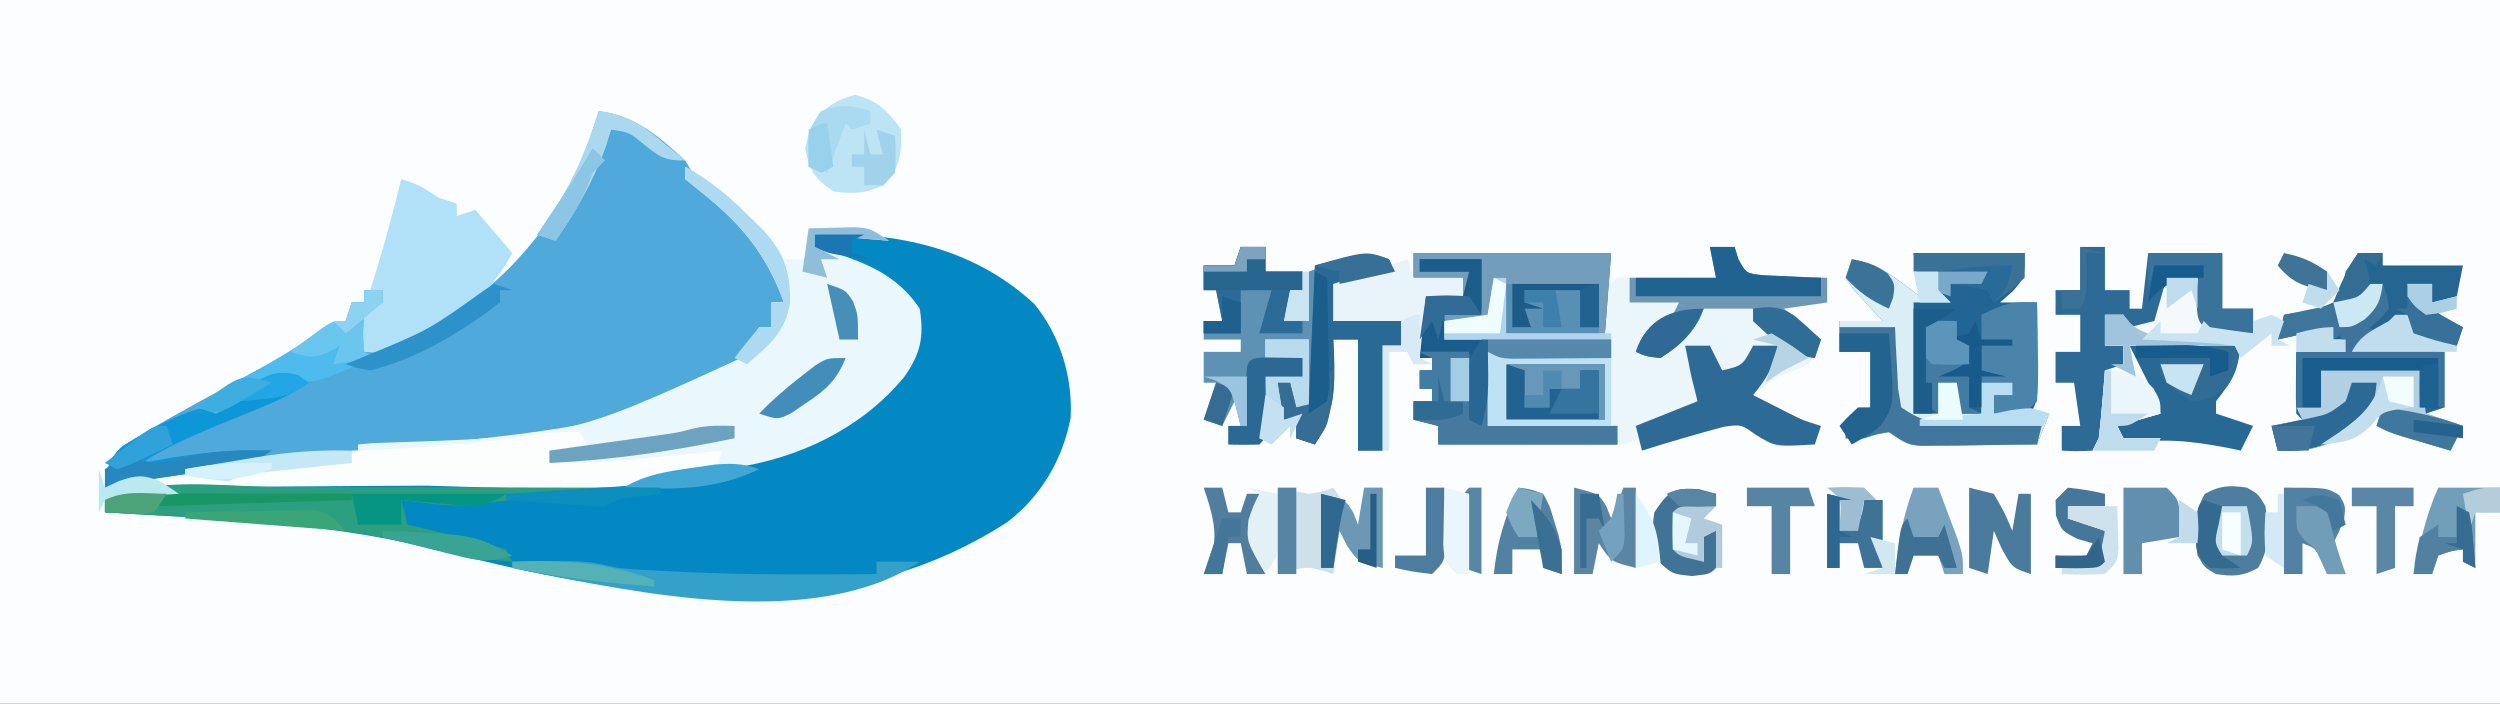 <?xml version="1.0" encoding="UTF-8"?>
<svg version="1.1" xmlns="http://www.w3.org/2000/svg" width="405" height="114">
<rect width="100%" height="100%" fill="#333333" stroke="none"/>
<path d="M0 0 C133.65 0 267.3 0 405 0 C405 37.62 405 75.24 405 114 C271.35 114 137.7 114 0 114 C0 76.38 0 38.76 0 0 Z " fill="#FBFDFE" transform="translate(0,0)"/>
<path d="M0 0 C13.086 -0.503 25.646 2.101 35.527 11.211 C39.765 16.359 41.797 23.075 41.445 29.707 C40.125 36.503 36.63 42.445 31.117 46.633 C7.606 61.816 -19.74 60.028 -46.139 54.621 C-51.666 53.422 -57.156 52.076 -62.648 50.723 C-79.758 46.563 -97.483 46.105 -115 45 C-115 44.34 -115 43.68 -115 43 C-107.702 39.351 -97.261 40.852 -89.281 40.831 C-86.989 40.824 -84.697 40.808 -82.405 40.79 C-75.894 40.738 -69.383 40.69 -62.872 40.674 C-22.928 41.908 -22.928 41.908 11.77 25.43 C14.649 22.084 15.868 19.921 16.5 15.5 C16.26 11.959 16.26 11.959 14.188 9.375 C9.797 6.103 5.046 4.077 0 2 C0 1.34 0 0.68 0 0 Z " fill="#0488C3" transform="translate(132,38)"/>
<path d="M0 0 C5.963 0.801 9.657 4.022 14 8 C15.03 9.648 16.031 11.315 17 13 C18.283 14.199 19.599 15.363 20.938 16.5 C26.102 20.895 29.347 23.985 30 31 C29.34 31 28.68 31 28 31 C28 32.32 28 33.64 28 35 C27.34 35 26.68 35 26 35 C25.773 35.557 25.546 36.114 25.312 36.688 C20.794 44.648 13.785 46.653 5.461 48.996 C-7.314 52.174 -20.414 53.2 -33.479 54.493 C-49.053 56.043 -64.657 57.852 -80 61 C-79.677 58.058 -79.488 56.458 -77.29 54.395 C-76.557 53.946 -75.825 53.497 -75.07 53.035 C-74.256 52.531 -73.442 52.027 -72.603 51.508 C-67.553 48.582 -62.435 45.802 -57.285 43.057 C-53.361 40.938 -49.605 38.804 -46.008 36.16 C-43 34 -43 34 -41 34 C-40.67 33.01 -40.34 32.02 -40 31 C-39.34 31 -38.68 31 -38 31 C-38 30.34 -38 29.68 -38 29 C-37.01 29 -36.02 29 -35 29 C-35 29.66 -35 30.32 -35 31 C-35.99 31.66 -36.98 32.32 -38 33 C-38.25 36.084 -38.25 36.084 -38 39 C-23.57 34.978 -13.349 26.553 -5.578 13.934 C-3.176 9.468 -1.505 4.832 0 0 Z " fill="#50A9DB" transform="translate(97,18)"/>
<path d="M0 0 C1.32 0 2.64 0 4 0 C4.193 0.645 4.387 1.289 4.586 1.953 C5.887 4.344 5.887 4.344 9.039 4.609 C10.222 4.656 11.406 4.702 12.625 4.75 C14.408 4.835 14.408 4.835 16.227 4.922 C17.142 4.948 18.057 4.973 19 5 C19 6.32 19 7.64 19 9 C16.69 9.33 14.38 9.66 12 10 C13.98 11.65 15.96 13.3 18 15 C17.312 16.875 17.312 16.875 16 19 C13.625 20.062 13.625 20.062 11 21 C9.636 21.958 8.292 22.947 7 24 C8.27 24.648 9.541 25.294 10.812 25.938 C11.52 26.297 12.228 26.657 12.957 27.027 C15.118 28.107 15.118 28.107 18 29 C17.505 30.485 17.505 30.485 17 32 C10.616 32.376 10.616 32.376 7.438 30.438 C5.085 28.75 5.085 28.75 2.312 29.125 C-2.16 30.307 -6.587 31.613 -11 33 C-11 32.34 -11 31.68 -11 31 C-11.99 31.33 -12.98 31.66 -14 32 C-15.677 32.082 -17.356 32.107 -19.035 32.098 C-20.009 32.094 -20.983 32.091 -21.986 32.088 C-23.001 32.08 -24.017 32.071 -25.062 32.062 C-26.082 32.058 -27.101 32.053 -28.15 32.049 C-30.767 32.037 -33.383 32.019 -36 32 C-36.66 32 -37.32 32 -38 32 C-40 32 -42 32 -44 32 C-44 31.01 -44 30.02 -44 29 C-45.32 28.67 -46.64 28.34 -48 28 C-48 27.01 -48 26.02 -48 25 C-47.01 25 -46.02 25 -45 25 C-45 24.34 -45 23.68 -45 23 C-45.66 23 -46.32 23 -47 23 C-47 22.01 -47 21.02 -47 20 C-46.34 20 -45.68 20 -45 20 C-45 19.34 -45 18.68 -45 18 C-45.66 18 -46.32 18 -47 18 C-47.125 11.375 -47.125 11.375 -46 8 C-44.02 8 -42.04 8 -40 8 C-40 7.01 -40 6.02 -40 5 C-42.64 5 -45.28 5 -48 5 C-48 3.68 -48 2.36 -48 1 C-37.44 1 -26.88 1 -16 1 C-16 2.65 -16 4.3 -16 6 C-15.67 5.67 -15.34 5.34 -15 5 C-12.303 4.927 -9.633 4.908 -6.938 4.938 C-6.179 4.942 -5.42 4.947 -4.639 4.951 C-2.759 4.963 -0.88 4.981 1 5 C0.505 2.525 0.505 2.525 0 0 Z " fill="#EBF6FA" transform="translate(277,40)"/>
<path d="M0 0 C4.039 2.201 7.03 4.789 10.25 8.062 C11.121 8.94 11.993 9.818 12.891 10.723 C15 13 15 13 16 15 C17.32 15 18.64 15 20 15 C20 13.35 20 11.7 20 10 C21.604 9.946 23.208 9.907 24.812 9.875 C25.706 9.852 26.599 9.829 27.52 9.805 C30 10 30 10 33 12 C29.04 11.67 25.08 11.34 21 11 C21 11.66 21 12.32 21 13 C21.58 13.17 22.16 13.34 22.758 13.516 C28.974 15.444 34.255 17.383 38 23 C38.732 27.666 38.11 30.355 35.438 34.125 C28.499 42.461 18.426 47.26 7.688 48.812 C6.801 48.874 5.914 48.936 5 49 C5.33 48.01 5.66 47.02 6 46 C5.401 46.061 4.801 46.121 4.183 46.184 C1.435 46.459 -1.314 46.73 -4.062 47 C-5.005 47.095 -5.948 47.191 -6.92 47.289 C-11.975 47.782 -16.921 48.113 -22 48 C-21.67 47.01 -21.34 46.02 -21 45 C-18.938 44.312 -18.938 44.312 -17 44 C-19.063 44.142 -21.125 44.289 -23.188 44.438 C-24.336 44.519 -25.485 44.6 -26.668 44.684 C-29.855 44.915 -29.855 44.915 -32.344 45.531 C-36.328 46.234 -40.276 46.104 -44.312 46.062 C-45.566 46.056 -45.566 46.056 -46.846 46.049 C-48.897 46.037 -50.949 46.019 -53 46 C-53 45.67 -53 45.34 -53 45 C-52.221 44.93 -51.442 44.86 -50.639 44.788 C-18.746 43.751 -18.746 43.751 8.766 31.125 C9.926 29.471 10.976 27.741 12 26 C12.66 26 13.32 26 14 26 C14 24.68 14 23.36 14 22 C14.66 22 15.32 22 16 22 C13.02 13.837 8.829 9.015 2.062 3.688 C1.382 3.131 0.701 2.574 0 2 C0 1.34 0 0.68 0 0 Z " fill="#EAF8FD" transform="translate(111,27)"/>
<path d="M0 0 C5.94 0 11.88 0 18 0 C18 4 18 4 16 6.25 C15.01 7.116 15.01 7.116 14 8 C15.98 8 17.96 8 20 8 C20.027 10.625 20.047 13.25 20.062 15.875 C20.071 16.621 20.079 17.368 20.088 18.137 C20.113 23.773 20.113 23.773 19 26 C19.99 26 20.98 26 22 26 C21.34 27.65 20.68 29.3 20 31 C16.563 31.058 13.125 31.094 9.688 31.125 C8.711 31.142 7.735 31.159 6.729 31.176 C5.322 31.185 5.322 31.185 3.887 31.195 C3.023 31.206 2.159 31.216 1.268 31.227 C-1 31 -1 31 -4 29 C-6.02 29.338 -6.02 29.338 -8 30 C-8.99 30 -9.98 30 -11 30 C-11 29.01 -11 28.02 -11 27 C-9.68 26.34 -8.36 25.68 -7 25 C-7 22.03 -7 19.06 -7 16 C-8.65 16 -10.3 16 -12 16 C-12 14.35 -12 12.7 -12 11 C-9.69 11 -7.38 11 -5 11 C-5.445 10.529 -5.889 10.059 -6.348 9.574 C-6.914 8.952 -7.479 8.329 -8.062 7.688 C-8.631 7.073 -9.199 6.458 -9.785 5.824 C-10.387 4.921 -10.387 4.921 -11 4 C-10.67 3.01 -10.34 2.02 -10 1 C-6.847 1.607 -4.811 2.642 -2.25 4.562 C-1.33 5.245 -1.33 5.245 -0.391 5.941 C0.298 6.465 0.298 6.465 1 7 C0.67 4.69 0.34 2.38 0 0 Z " fill="#216595" transform="translate(310,41)"/>
<path d="M0 0 C10.56 0 21.12 0 32 0 C31.67 4.29 31.34 8.58 31 13 C25.72 13 20.44 13 15 13 C15 10.03 15 7.06 15 4 C14.34 4 13.68 4 13 4 C13.021 4.969 13.041 5.939 13.062 6.938 C13 10 13 10 12 11 C9.667 11.041 7.333 11.042 5 11 C5 11.99 5 12.98 5 14 C13.91 14 22.82 14 32 14 C32 14.99 32 15.98 32 17 C29.042 17.027 26.083 17.047 23.125 17.062 C22.283 17.071 21.441 17.079 20.574 17.088 C19.769 17.091 18.963 17.094 18.133 17.098 C17.017 17.106 17.017 17.106 15.879 17.114 C14 17 14 17 12 16 C12 19.96 12 23.92 12 28 C18.93 28 25.86 28 33 28 C33 28.99 33 29.98 33 31 C23.333 31 13.667 31 4 31 C4 30.01 4 29.02 4 28 C2.68 27.67 1.36 27.34 0 27 C0 26.01 0 25.02 0 24 C0.99 24 1.98 24 3 24 C3 23.34 3 22.68 3 22 C2.34 22 1.68 22 1 22 C1 21.01 1 20.02 1 19 C1.66 19 2.32 19 3 19 C3 18.34 3 17.68 3 17 C2.34 17 1.68 17 1 17 C0.875 10.375 0.875 10.375 2 7 C3.98 7 5.96 7 8 7 C8 6.01 8 5.02 8 4 C5.36 4 2.72 4 0 4 C0 2.68 0 1.36 0 0 Z " fill="#1A5D8C" transform="translate(229,41)"/>
<path d="M0 0 C1.32 0 2.64 0 4 0 C4 1.32 4 2.64 4 4 C5.98 4 7.96 4 10 4 C10 4.99 10 5.98 10 7 C9.34 7 8.68 7 8 7 C7.67 8.65 7.34 10.3 7 12 C8.32 12 9.64 12 11 12 C11 9.36 11 6.72 11 4 C12.412 3.466 13.83 2.948 15.25 2.438 C16.039 2.147 16.828 1.857 17.641 1.559 C20.22 0.948 21.557 1.011 24 2 C24.33 2.66 24.66 3.32 25 4 C21.38 5.316 18.904 6 15 6 C15 7.98 15 9.96 15 12 C18.63 12 22.26 12 26 12 C26 13.32 26 14.64 26 16 C25.01 16 24.02 16 23 16 C23 21.61 23 27.22 23 33 C21.68 33 20.36 33 19 33 C19 27.06 19 21.12 19 15 C17.68 15 16.36 15 15 15 C15.052 16.087 15.052 16.087 15.105 17.195 C15.266 22.94 15.235 27.013 12 32 C11.01 31.67 10.02 31.34 9 31 C9 30.01 9 29.02 9 28 C8.34 28 7.68 28 7 28 C6.67 26.02 6.34 24.04 6 22 C6.66 22 7.32 22 8 22 C8.33 23.32 8.66 24.64 9 26 C9.66 26 10.32 26 11 26 C11 22.37 11 18.74 11 15 C8.69 15 6.38 15 4 15 C4 15.99 4 16.98 4 18 C5.98 18 7.96 18 10 18 C10 18.99 10 19.98 10 21 C8.02 21 6.04 21 4 21 C4.012 21.71 4.023 22.421 4.035 23.152 C4.049 24.531 4.049 24.531 4.062 25.938 C4.074 26.854 4.086 27.771 4.098 28.715 C4 31 4 31 3 32 C1.334 32.041 -0.334 32.043 -2 32 C-2 31.01 -2 30.02 -2 29 C-1.34 29 -0.68 29 0 29 C-0.33 27.68 -0.66 26.36 -1 25 C-1.66 26.32 -2.32 27.64 -3 29 C-3.99 28.67 -4.98 28.34 -6 28 C-5.34 26.02 -4.68 24.04 -4 22 C-4.66 22 -5.32 22 -6 22 C-6 20.35 -6 18.7 -6 17 C-4.02 17 -2.04 17 0 17 C0 16.34 0 15.68 0 15 C-1.98 15 -3.96 15 -6 15 C-6 14.01 -6 13.02 -6 12 C-5.01 12 -4.02 12 -3 12 C-3.33 10.35 -3.66 8.7 -4 7 C-4.66 7 -5.32 7 -6 7 C-6 5.68 -6 4.36 -6 3 C-4.35 3 -2.7 3 -1 3 C-0.67 2.01 -0.34 1.02 0 0 Z " fill="#5E92B4" transform="translate(201,40)"/>
<path d="M0 0 C1.32 0 2.64 0 4 0 C4 0.66 4 1.32 4 2 C8.29 2 12.58 2 17 2 C16.67 3.65 16.34 5.3 16 7 C14.68 7.33 13.36 7.66 12 8 C12 7.01 12 6.02 12 5 C10.68 5 9.36 5 8 5 C10.808 7.964 13.183 10.445 17 12 C16.67 12.99 16.34 13.98 16 15 C12.562 14.188 12.562 14.188 9 13 C8.67 12.01 8.34 11.02 8 10 C7.237 10.639 6.474 11.279 5.688 11.938 C3 14 3 14 0 15 C6.93 15.495 6.93 15.495 14 16 C14 18.97 14 21.94 14 25 C13.01 25.33 12.02 25.66 11 26 C12.98 26.66 14.96 27.32 17 28 C16.34 29.32 15.68 30.64 15 32 C13.374 31.523 11.749 31.043 10.125 30.562 C9.22 30.296 8.315 30.029 7.383 29.754 C5 29 5 29 3 28 C3.33 27.01 3.66 26.02 4 25 C5.65 25 7.3 25 9 25 C9 23.35 9 21.7 9 20 C7.35 20 5.7 20 4 20 C3.959 20.722 3.917 21.444 3.875 22.188 C2.627 26.2 0.375 27.599 -3 30 C-6.479 31.782 -9.107 32.222 -13 32 C-13.33 30.68 -13.66 29.36 -14 28 C-12.35 27.67 -10.7 27.34 -9 27 C-9.33 26.67 -9.66 26.34 -10 26 C-10.072 24.314 -10.084 22.625 -10.062 20.938 C-10.053 20.018 -10.044 19.099 -10.035 18.152 C-10.018 17.087 -10.018 17.087 -10 16 C-7.36 16 -4.72 16 -2 16 C-2 15.34 -2 14.68 -2 14 C-2.66 14 -3.32 14 -4 14 C-4 13.34 -4 12.68 -4 12 C-6.97 12.66 -9.94 13.32 -13 14 C-12.67 12.68 -12.34 11.36 -12 10 C-10.082 9.66 -10.082 9.66 -8.125 9.312 C-5.927 8.826 -5.927 8.826 -4 8 C-2.52 5.633 -2.52 5.633 -2 3 C-1.34 2.01 -0.68 1.02 0 0 Z " fill="#256592" transform="translate(382,41)"/>
<path d="M0 0 C3.153 0.607 5.189 1.642 7.75 3.562 C8.67 4.245 8.67 4.245 9.609 4.941 C10.298 5.465 10.298 5.465 11 6 C10.67 4.68 10.34 3.36 10 2 C11.32 2 12.64 2 14 2 C14 2.99 14 3.98 14 5 C14.66 5.66 15.32 6.32 16 7 C14.02 7 12.04 7 10 7 C10 12.94 10 18.88 10 25 C11.32 25 12.64 25 14 25 C14 23.35 14 21.7 14 20 C14.99 20 15.98 20 17 20 C17 21.65 17 23.3 17 25 C18.32 25 19.64 25 21 25 C21 23.35 21 21.7 21 20 C22.65 20 24.3 20 26 20 C26 20.66 26 21.32 26 22 C25.01 22 24.02 22 23 22 C23 22.99 23 23.98 23 25 C23.928 24.814 24.856 24.629 25.812 24.438 C29 24 29 24 32 25 C31.34 26.65 30.68 28.3 30 30 C26.563 30.058 23.125 30.094 19.688 30.125 C18.711 30.142 17.735 30.159 16.729 30.176 C15.322 30.185 15.322 30.185 13.887 30.195 C13.023 30.206 12.159 30.216 11.268 30.227 C9 30 9 30 6 28 C3.98 28.338 3.98 28.338 2 29 C1.01 29 0.02 29 -1 29 C-1 28.01 -1 27.02 -1 26 C0.32 25.34 1.64 24.68 3 24 C3 21.03 3 18.06 3 15 C1.35 15 -0.3 15 -2 15 C-2 13.35 -2 11.7 -2 10 C0.31 10 2.62 10 5 10 C4.555 9.529 4.111 9.059 3.652 8.574 C3.086 7.952 2.521 7.329 1.938 6.688 C1.369 6.073 0.801 5.458 0.215 4.824 C-0.387 3.921 -0.387 3.921 -1 3 C-0.67 2.01 -0.34 1.02 0 0 Z " fill="#DAEEF5" transform="translate(300,42)"/>
<path d="M0 0 C3 1 3 1 6 3 C6.99 3.33 7.98 3.66 9 4 C9 4.66 9 5.32 9 6 C9.99 5.67 10.98 5.34 12 5 C13.98 7.31 15.96 9.62 18 12 C13.672 19.972 7.279 24.539 -1 28 C-3.844 28.168 -3.844 28.168 -6 28 C-6.33 26.02 -6.66 24.04 -7 22 C-5.68 21.34 -4.36 20.68 -3 20 C-3 19.34 -3 18.68 -3 18 C-3.66 18 -4.32 18 -5 18 C-4.807 17.371 -4.613 16.742 -4.414 16.094 C-2.791 10.758 -1.305 5.422 0 0 Z " fill="#B0E1F8" transform="translate(65,29)"/>
<path d="M0 0 C1.32 0 2.64 0 4 0 C4 2.31 4 4.62 4 7 C5.32 7 6.64 7 8 7 C8 7.99 8 8.98 8 10 C8.66 10 9.32 10 10 10 C10.33 7.03 10.66 4.06 11 1 C14.96 1 18.92 1 23 1 C23 3.97 23 6.94 23 10 C24.65 10 26.3 10 28 10 C28 11.32 28 12.64 28 14 C24.625 14.125 24.625 14.125 21 14 C19 12 19 12 18.875 8.375 C18.916 7.261 18.957 6.147 19 5 C17.35 5 15.7 5 14 5 C13.876 6.114 13.752 7.228 13.625 8.375 C13 12 13 12 11 14 C8.875 13.625 8.875 13.625 7 13 C7 12.34 7 11.68 7 11 C6.01 11 5.02 11 4 11 C4 12.65 4 14.3 4 16 C4.99 16 5.98 16 7 16 C7 16.99 7 17.98 7 19 C6.34 19.33 5.68 19.66 5 20 C4.607 22.521 4.607 22.521 4.5 25.438 C4.221 30.779 4.221 30.779 2 33 C-0.625 33.125 -0.625 33.125 -3 33 C-3 31.68 -3 30.36 -3 29 C-2.01 29 -1.02 29 0 29 C-0.33 26.69 -0.66 24.38 -1 22 C-1.99 22 -2.98 22 -4 22 C-4 20.35 -4 18.7 -4 17 C-2.68 17 -1.36 17 0 17 C0 15.02 0 13.04 0 11 C-1.32 11 -2.64 11 -4 11 C-4 9.68 -4 8.36 -4 7 C-2.68 7 -1.36 7 0 7 C0 4.69 0 2.38 0 0 Z " fill="#2D6A95" transform="translate(337,40)"/>
<path d="M0 0 C1.533 0.002 3.065 0.003 4.598 0.004 C8.599 0.008 12.601 0.018 16.602 0.029 C20.698 0.039 24.794 0.044 28.891 0.049 C36.904 0.059 44.917 0.077 52.93 0.098 C52.93 0.428 52.93 0.758 52.93 1.098 C51.856 1.158 50.782 1.219 49.676 1.281 C48.24 1.366 46.803 1.45 45.367 1.535 C44.663 1.574 43.958 1.614 43.232 1.654 C39.856 1.857 36.591 2.149 33.242 2.66 C30.137 3.07 27.586 3.042 24.492 2.66 C23.627 2.558 22.762 2.456 21.871 2.352 C21.23 2.268 20.59 2.184 19.93 2.098 C20.425 4.078 20.425 4.078 20.93 6.098 C22.073 6.363 23.216 6.629 24.395 6.902 C25.886 7.259 27.376 7.615 28.867 7.973 C29.999 8.234 29.999 8.234 31.154 8.5 C33.096 8.97 35.015 9.528 36.93 10.098 C37.425 11.088 37.425 11.088 37.93 12.098 C32.898 11.678 28.243 10.981 23.367 9.66 C6.684 5.375 -10.946 5.177 -28.07 4.098 C-28.07 3.438 -28.07 2.778 -28.07 2.098 C-20.155 -1.86 -8.676 -0.031 0 0 Z " fill="#2B9F7F" transform="translate(45.07,78.902)"/>
<path d="M0 0 C10.56 0 21.12 0 32 0 C31.67 4.29 31.34 8.58 31 13 C25.72 13 20.44 13 15 13 C15 10.03 15 7.06 15 4 C14.34 4 13.68 4 13 4 C13.021 4.969 13.041 5.939 13.062 6.938 C13 10 13 10 12 11 C9.667 11.041 7.333 11.042 5 11 C5 10.67 5 10.34 5 10 C6.98 10 8.96 10 11 10 C11 7.03 11 4.06 11 1 C7.7 1 4.4 1 1 1 C1 1.66 1 2.32 1 3 C3.64 3 6.28 3 9 3 C8.67 4.32 8.34 5.64 8 7 C8 6.01 8 5.02 8 4 C5.36 4 2.72 4 0 4 C0 2.68 0 1.36 0 0 Z " fill="#729EBC" transform="translate(229,41)"/>
<path d="M0 0 C0.33 0.66 0.66 1.32 1 2 C-2.62 3.316 -5.096 4 -9 4 C-9 5.98 -9 7.96 -9 10 C-5.37 10 -1.74 10 2 10 C2 11.32 2 12.64 2 14 C1.01 14 0.02 14 -1 14 C-1 19.61 -1 25.22 -1 31 C-2.32 31 -3.64 31 -5 31 C-5 25.06 -5 19.12 -5 13 C-6.32 13 -7.64 13 -9 13 C-8.965 13.724 -8.93 14.449 -8.895 15.195 C-8.734 20.94 -8.765 25.013 -12 30 C-12.99 29.67 -13.98 29.34 -15 29 C-15 28.01 -15 27.02 -15 26 C-15.66 26 -16.32 26 -17 26 C-17.33 24.02 -17.66 22.04 -18 20 C-17.34 20 -16.68 20 -16 20 C-15.67 21.32 -15.34 22.64 -15 24 C-14.34 24 -13.68 24 -13 24 C-12.67 16.41 -12.34 8.82 -12 1 C-4 -1 -4 -1 0 0 Z " fill="#296996" transform="translate(225,42)"/>
<path d="M0 0 C1.32 0 2.64 0 4 0 C4.193 0.645 4.387 1.289 4.586 1.953 C5.887 4.344 5.887 4.344 9.039 4.609 C10.222 4.656 11.406 4.702 12.625 4.75 C14.408 4.835 14.408 4.835 16.227 4.922 C17.142 4.948 18.057 4.973 19 5 C19 6.32 19 7.64 19 9 C16.69 9.33 14.38 9.66 12 10 C13.98 11.65 15.96 13.3 18 15 C17.67 15.99 17.34 16.98 17 18 C12.602 17.493 10.131 14.917 7 12 C7 11.34 7 10.68 7 10 C4.36 10 1.72 10 -1 10 C-1.227 10.578 -1.454 11.155 -1.688 11.75 C-3.381 14.652 -5.181 16.188 -8 18 C-10.312 17.75 -10.312 17.75 -12 17 C-10.744 13.231 -9.34 12.92 -6 11 C-5.67 10.34 -5.34 9.68 -5 9 C-7.64 9 -10.28 9 -13 9 C-13 7.68 -13 6.36 -13 5 C-8.38 5 -3.76 5 1 5 C0.67 3.35 0.34 1.7 0 0 Z " fill="#6D97B5" transform="translate(277,40)"/>
<path d="M0 0 C5.94 0 11.88 0 18 0 C17.079 4.605 16.672 5.632 14 9 C14 9.66 14 10.32 14 11 C15.98 11.66 17.96 12.32 20 13 C19.34 14.32 18.68 15.64 18 17 C16.979 16.783 16.979 16.783 15.938 16.562 C9.942 15.414 5.063 14.886 -1 16 C-1.33 15.01 -1.66 14.02 -2 13 C0.31 12.34 2.62 11.68 5 11 C4.639 10.457 4.278 9.915 3.906 9.355 C3.21 8.282 3.21 8.282 2.5 7.188 C1.804 6.126 1.804 6.126 1.094 5.043 C0 3 0 3 0 0 Z " fill="#286894" transform="translate(345,56)"/>
<path d="M0 0 C1.65 0 3.3 0 5 0 C5.144 1.134 5.289 2.269 5.438 3.438 C5.612 6.808 5.612 6.808 7 8 C9.328 8.368 11.662 8.702 14 9 C14 8.34 14 7.68 14 7 C15.65 6.67 17.3 6.34 19 6 C18.67 7.32 18.34 8.64 18 10 C18.66 10.33 19.32 10.66 20 11 C19.01 11 18.02 11 17 11 C17 10.34 17 9.68 17 9 C15.35 10.32 13.7 11.64 12 13 C12 12.34 12 11.68 12 11 C6.06 11 0.12 11 -6 11 C-4.68 13.64 -3.36 16.28 -2 19 C-1.67 19.99 -1.34 20.98 -1 22 C-3.31 22.66 -5.62 23.32 -8 24 C-7.67 24.66 -7.34 25.32 -7 26 C-5.02 26 -3.04 26 -1 26 C-1.33 26.66 -1.66 27.32 -2 28 C-5.3 28 -8.6 28 -12 28 C-11.67 27.34 -11.34 26.68 -11 26 C-10.772 24.129 -10.59 22.253 -10.438 20.375 C-10.354 19.372 -10.27 18.369 -10.184 17.336 C-10.123 16.565 -10.062 15.794 -10 15 C-9.01 14.67 -8.02 14.34 -7 14 C-7 13.01 -7 12.02 -7 11 C-7.99 11 -8.98 11 -10 11 C-10 9.35 -10 7.7 -10 6 C-9.01 6 -8.02 6 -7 6 C-6.67 6.66 -6.34 7.32 -6 8 C-4.68 7.67 -3.36 7.34 -2 7 C-1.34 4.69 -0.68 2.38 0 0 Z " fill="#F4FAFC" transform="translate(351,45)"/>
<path d="M0 0 C0.495 0.99 0.495 0.99 1 2 C0.196 2.124 -0.609 2.248 -1.438 2.375 C-2.283 2.581 -3.129 2.788 -4 3 C-4.33 3.66 -4.66 4.32 -5 5 C0.28 5 5.56 5 11 5 C10.67 5.66 10.34 6.32 10 7 C-9.14 7 -28.28 7 -48 7 C-47.67 6.34 -47.34 5.68 -47 5 C-43.7 5 -40.4 5 -37 5 C-37 4.34 -37 3.68 -37 3 C-35.779 2.951 -34.559 2.902 -33.301 2.852 C-24.645 2.47 -16.2 1.945 -7.664 0.402 C-5.064 0.01 -2.625 -0.072 0 0 Z " fill="#FCFEFE" transform="translate(94,70)"/>
<path d="M0 0 C1.32 0 2.64 0 4 0 C4.66 1.32 5.32 2.64 6 4 C9.278 3.248 9.278 3.248 11 0 C12.32 0 13.64 0 15 0 C14.401 3.356 13.154 5.378 11 8 C12.27 8.648 13.541 9.294 14.812 9.938 C15.52 10.297 16.228 10.657 16.957 11.027 C19.118 12.107 19.118 12.107 22 13 C21.67 13.99 21.34 14.98 21 16 C14.616 16.376 14.616 16.376 11.438 14.438 C9.085 12.75 9.085 12.75 6.312 13.125 C1.84 14.307 -2.587 15.613 -7 17 C-7.33 15.68 -7.66 14.36 -8 13 C-4.7 11.68 -1.4 10.36 2 9 C1.67 7.68 1.34 6.36 1 5 C0.659 3.335 0.324 1.668 0 0 Z " fill="#2D6B96" transform="translate(273,56)"/>
<path d="M0 0 C5.28 0 10.56 0 16 0 C16.33 2.31 16.66 4.62 17 7 C18.98 7.66 20.96 8.32 23 9 C22.34 10.32 21.68 11.64 21 13 C19.374 12.523 17.749 12.043 16.125 11.562 C15.22 11.296 14.315 11.029 13.383 10.754 C11 10 11 10 9 9 C9.33 8.01 9.66 7.02 10 6 C11.65 6 13.3 6 15 6 C15 4.35 15 2.7 15 1 C13.35 1 11.7 1 10 1 C9.959 1.722 9.918 2.444 9.875 3.188 C8.627 7.2 6.375 8.599 3 11 C-0.479 12.782 -3.107 13.222 -7 13 C-7.33 11.68 -7.66 10.36 -8 9 C-6.35 8.67 -4.7 8.34 -3 8 C-3.33 7.34 -3.66 6.68 -4 6 C-2.68 6 -1.36 6 0 6 C0 4.02 0 2.04 0 0 Z " fill="#B1D0E3" transform="translate(376,60)"/>
<path d="M0 0 C2.97 0 5.94 0 9 0 C9.037 0.915 9.075 1.83 9.113 2.773 C9.212 4.556 9.212 4.556 9.312 6.375 C9.4 8.15 9.4 8.15 9.488 9.961 C9.657 10.964 9.826 11.967 10 13 C13.204 15.136 13.996 15.242 17.668 15.195 C18.561 15.189 19.453 15.182 20.373 15.176 C21.766 15.151 21.766 15.151 23.188 15.125 C24.128 15.116 25.068 15.107 26.037 15.098 C28.358 15.074 30.679 15.041 33 15 C32.67 16.32 32.34 17.64 32 19 C28.563 19.058 25.125 19.094 21.688 19.125 C20.711 19.142 19.735 19.159 18.729 19.176 C17.322 19.185 17.322 19.185 15.887 19.195 C15.023 19.206 14.159 19.216 13.268 19.227 C11 19 11 19 8 17 C5.98 17.338 5.98 17.338 4 18 C3.01 18 2.02 18 1 18 C1 17.01 1 16.02 1 15 C2.32 14.34 3.64 13.68 5 13 C5 10.03 5 7.06 5 4 C3.35 4 1.7 4 0 4 C0 2.68 0 1.36 0 0 Z " fill="#41779C" transform="translate(298,53)"/>
<path d="M0 0 C2.475 0.495 2.475 0.495 5 1 C7.232 0.631 7.232 0.631 9 0 C10.32 1.98 11.64 3.96 13 6 C13.33 4.02 13.66 2.04 14 0 C14.99 0 15.98 0 17 0 C17 4.29 17 8.58 17 13 C13 12 13 12 11.25 9.438 C10.631 8.231 10.631 8.231 10 7 C9.67 9.31 9.34 11.62 9 14 C8.443 13.814 7.886 13.629 7.312 13.438 C4.55 12.765 4.55 12.765 0 14 C0 9.38 0 4.76 0 0 Z " fill="#CEE1EB" transform="translate(207,79)"/>
<path d="M0 0 C3.76 0.94 5.247 2.511 7.5 5.625 C7.566 9.477 7.372 11.623 4.812 14.562 C1.764 15.963 -0.179 16.109 -3.5 15.625 C-6.556 13.534 -7.365 12.332 -8.062 8.688 C-7.193 3.953 -4.722 1.181 0 0 Z " fill="#BCE4F5" transform="translate(138.5,15.375)"/>
<path d="M0 0 C2.64 0 5.28 0 8 0 C8.33 3.63 8.66 7.26 9 11 C9.66 9.68 10.32 8.36 11 7 C11 8.65 11 10.3 11 12 C17.93 12 24.86 12 32 12 C32 12.99 32 13.98 32 15 C22.333 15 12.667 15 3 15 C3 14.01 3 13.02 3 12 C1.68 11.67 0.36 11.34 -1 11 C-1 10.01 -1 9.02 -1 8 C-0.01 8 0.98 8 2 8 C2 7.34 2 6.68 2 6 C1.34 6 0.68 6 0 6 C0 5.01 0 4.02 0 3 C0.66 3 1.32 3 2 3 C2 2.34 2 1.68 2 1 C1.34 0.67 0.68 0.34 0 0 Z " fill="#457A9E" transform="translate(230,57)"/>
<path d="M0 0 C0.33 0.99 0.66 1.98 1 3 C3.64 3 6.28 3 9 3 C9 3.99 9 4.98 9 6 C7.02 6 5.04 6 3 6 C2.67 9.3 2.34 12.6 2 16 C2.66 16.33 3.32 16.66 4 17 C3.01 17 2.02 17 1 17 C0.67 16.34 0.34 15.68 0 15 C-0.99 15 -1.98 15 -3 15 C-3 20.28 -3 25.56 -3 31 C-3.33 31 -3.66 31 -4 31 C-4 25.39 -4 19.78 -4 14 C-3.01 14 -2.02 14 -1 14 C-1 12.68 -1 11.36 -1 10 C-4.63 10 -8.26 10 -12 10 C-12 8.02 -12 6.04 -12 4 C-8.04 2.68 -4.08 1.36 0 0 Z " fill="#E8F4F9" transform="translate(228,42)"/>
<path d="M0 0 C5.28 0 10.56 0 16 0 C16 2.97 16 5.94 16 9 C10.72 9 5.44 9 0 9 C0 6.03 0 3.06 0 0 Z " fill="#226290" transform="translate(244,59)"/>
<path d="M0 0 C0.579 0.366 1.158 0.732 1.754 1.109 C-0.73 2.766 -2.791 3.835 -5.52 4.949 C-6.345 5.29 -7.17 5.631 -8.02 5.982 C-9.746 6.689 -11.472 7.394 -13.199 8.1 C-17.42 9.845 -21.411 11.592 -25.246 14.109 C-24.484 13.965 -23.722 13.821 -22.938 13.672 C-16.594 12.531 -10.688 11.895 -4.246 12.109 C-7.122 14.026 -8.253 14.451 -11.52 14.926 C-12.757 15.112 -12.757 15.112 -14.02 15.303 C-14.878 15.425 -15.737 15.546 -16.621 15.672 C-18.317 15.922 -20.012 16.174 -21.707 16.426 C-22.497 16.542 -23.287 16.658 -24.101 16.778 C-26.499 17.148 -28.874 17.597 -31.246 18.109 C-30.928 15.034 -30.691 13.525 -28.391 11.379 C-24.086 8.689 -20.186 6.457 -15.246 5.109 C-12.828 4.218 -10.55 3.278 -8.297 2.023 C-7.599 1.639 -6.902 1.255 -6.184 0.859 C-5.533 0.483 -4.882 0.107 -4.211 -0.281 C-2.246 -0.891 -2.246 -0.891 0 0 Z " fill="#0E97D8" transform="translate(48.246,60.891)"/>
<path d="M0 0 C2.083 -0.027 4.167 -0.046 6.25 -0.062 C7.41 -0.074 8.57 -0.086 9.766 -0.098 C12.482 -0.016 14.413 0.351 17 1 C19.95 1.312 22.912 1.423 25.875 1.562 C27.172 1.626 27.172 1.626 28.495 1.691 C38.661 2.143 48.827 2.095 59 2 C59 1.34 59 0.68 59 0 C61.31 0 63.62 0 66 0 C49.042 11.305 20.264 5.053 1.791 1.367 C1.2 1.246 0.609 1.125 0 1 C0 0.67 0 0.34 0 0 Z " fill="#33A1C9" transform="translate(83,91)"/>
<path d="M0 0 C1.812 1 1.812 1 3 3 C3.55 6.617 3.71 9.804 1.812 13 C-0.665 14.367 -2.212 14.418 -5 14 C-6.812 13 -6.812 13 -8 11 C-8.55 7.383 -8.71 4.196 -6.812 1 C-4.335 -0.367 -2.788 -0.418 0 0 Z " fill="#4E7E9F" transform="translate(364,79)"/>
<path d="M0 0 C0.99 0 1.98 0 3 0 C3 0.66 3 1.32 3 2 C2.01 2.66 1.02 3.32 0 4 C-0.25 7.084 -0.25 7.084 0 10 C0.66 10.33 1.32 10.66 2 11 C0.255 11.701 -1.496 12.385 -3.25 13.062 C-4.225 13.445 -5.199 13.828 -6.203 14.223 C-9 15 -9 15 -11.012 14.434 C-14.161 13.747 -15.887 15.369 -18.562 17 C-21.441 18.75 -21.441 18.75 -24 20 C-24.99 19.67 -25.98 19.34 -27 19 C-24.045 16.661 -21.023 14.871 -17.688 13.125 C-14.27 11.298 -11.054 9.429 -7.938 7.125 C-5 5 -5 5 -3 5 C-2.67 4.01 -2.34 3.02 -2 2 C-1.34 2 -0.68 2 0 2 C0 1.34 0 0.68 0 0 Z " fill="#4DBBED" transform="translate(59,47)"/>
<path d="M0 0 C1.32 0 2.64 0 4 0 C4 1.32 4 2.64 4 4 C5.98 4 7.96 4 10 4 C10 4.99 10 5.98 10 7 C9.34 7 8.68 7 8 7 C7.67 8.65 7.34 10.3 7 12 C7.99 12 8.98 12 10 12 C10 12.66 10 13.32 10 14 C7.69 14 5.38 14 3 14 C3.66 11.69 4.32 9.38 5 7 C3.35 7 1.7 7 0 7 C0 9.31 0 11.62 0 14 C-1.98 14 -3.96 14 -6 14 C-6 13.34 -6 12.68 -6 12 C-5.01 12 -4.02 12 -3 12 C-3.33 10.35 -3.66 8.7 -4 7 C-4.66 7 -5.32 7 -6 7 C-6 5.68 -6 4.36 -6 3 C-4.35 3 -2.7 3 -1 3 C-0.67 2.01 -0.34 1.02 0 0 Z " fill="#2C6B97" transform="translate(201,40)"/>
<path d="M0 0 C0.054 2.625 0.094 5.249 0.125 7.875 C0.142 8.621 0.159 9.368 0.176 10.137 C0.193 12.092 0.103 14.047 0 16 C-2 18 -2 18 -4.625 18.125 C-5.409 18.084 -6.192 18.043 -7 18 C-7 17.01 -7 16.02 -7 15 C-6.01 15 -5.02 15 -4 15 C-4 14.34 -4 13.68 -4 13 C-5.65 13 -7.3 13 -9 13 C-9 9.37 -9 5.74 -9 2 C-5.233 0.117 -3.97 -0.221 0 0 Z " fill="#4B84AB" transform="translate(330,49)"/>
<path d="M0 0 C4.95 0 9.9 0 15 0 C15 2.64 15 5.28 15 8 C10.05 8 5.1 8 0 8 C0 5.36 0 2.72 0 0 Z " fill="#578FB5" transform="translate(244,46)"/>
<path d="M0 0 C1.32 0 2.64 0 4 0 C4.204 0.645 4.407 1.289 4.617 1.953 C5.867 4.312 5.867 4.312 8.82 4.609 C9.911 4.656 11.001 4.702 12.125 4.75 C13.769 4.835 13.769 4.835 15.445 4.922 C16.288 4.948 17.131 4.973 18 5 C18 5.99 18 6.98 18 8 C8.1 8 -1.8 8 -12 8 C-12 7.01 -12 6.02 -12 5 C-7.71 5 -3.42 5 1 5 C0.67 3.35 0.34 1.7 0 0 Z " fill="#206290" transform="translate(277,40)"/>
<path d="M0 0 C7 0 7 0 9 1.25 C10 3 10 3 9.75 5.062 C9 7 9 7 8 9 C8.894 11.609 8.894 11.609 10 14 C9.01 14 8.02 14 7 14 C6.711 13.361 6.423 12.721 6.125 12.062 C5.172 9.848 5.172 9.848 3 9 C3 10.65 3 12.3 3 14 C2.01 14 1.02 14 0 14 C0 9.38 0 4.76 0 0 Z " fill="#5282A3" transform="translate(370,79)"/>
<path d="M0 0 C3.3 0 6.6 0 10 0 C10 1.32 10 2.64 10 4 C8.68 4 7.36 4 6 4 C6 6.97 6 9.94 6 13 C5.34 12.67 4.68 12.34 4 12 C4 11.34 4 10.68 4 10 C2.015 10.267 2.015 10.267 0 11 C-0.33 11.99 -0.66 12.98 -1 14 C-1.99 14 -2.98 14 -4 14 C-3.01 9.164 -2.043 4.524 0 0 Z " fill="#719EB9" transform="translate(395,79)"/>
<path d="M0 0 C4 1 4 1 5.25 3.062 C5.497 3.702 5.745 4.341 6 5 C6.66 3.35 7.32 1.7 8 0 C8.66 0 9.32 0 10 0 C10 4.29 10 8.58 10 13 C6 12 6 12 4 9 C3.67 10.65 3.34 12.3 3 14 C2.01 14 1.02 14 0 14 C0 9.38 0 4.76 0 0 Z " fill="#5A86A4" transform="translate(255,79)"/>
<path d="M0 0 C5.94 0 11.88 0 18 0 C18 1.32 18 2.64 18 4 C15.5 6.25 15.5 6.25 13 8 C12.67 7.34 12.34 6.68 12 6 C8.971 5.342 8.971 5.342 6 5 C6 5.66 6 6.32 6 7 C5.01 6.67 4.02 6.34 3 6 C3.33 5.01 3.66 4.02 4 3 C2.68 3 1.36 3 0 3 C0 2.01 0 1.02 0 0 Z " fill="#3A7197" transform="translate(310,41)"/>
<path d="M0 0 C2.31 0 4.62 0 7 0 C9 2 9 2 9.125 5.125 C9.084 6.074 9.043 7.022 9 8 C7.02 8.33 5.04 8.66 3 9 C3 10.65 3 12.3 3 14 C2.01 14 1.02 14 0 14 C0 9.38 0 4.76 0 0 Z " fill="#628FAE" transform="translate(344,79)"/>
<path d="M0 0 C1.32 0.33 2.64 0.66 4 1 C5.75 4.062 5.75 4.062 7 7 C7.33 5.02 7.66 3.04 8 1 C8.66 1 9.32 1 10 1 C10 5.29 10 9.58 10 14 C7 13 7 13 5.312 9.938 C4.879 8.968 4.446 7.999 4 7 C3.67 9.31 3.34 11.62 3 14 C2.01 13.67 1.02 13.34 0 13 C0 8.71 0 4.42 0 0 Z " fill="#4A7A9C" transform="translate(319,79)"/>
<path d="M0 0 C1.32 0 2.64 0 4 0 C4.673 1.769 5.338 3.54 6 5.312 C6.371 6.299 6.742 7.285 7.125 8.301 C8 11 8 11 8 14 C7.01 14 6.02 14 5 14 C4.67 13.01 4.34 12.02 4 11 C2.68 11 1.36 11 0 11 C-0.33 11.99 -0.66 12.98 -1 14 C-1.66 14 -2.32 14 -3 14 C-2.486 9.031 -1.766 4.71 0 0 Z " fill="#78A2BE" transform="translate(310,79)"/>
<path d="M0 0 C1.891 0.23 1.891 0.23 4 1 C5.047 2.926 5.047 2.926 5.75 5.312 C5.992 6.092 6.235 6.872 6.484 7.676 C7 10 7 10 7 14 C6.01 13.67 5.02 13.34 4 13 C4 12.01 4 11.02 4 10 C2.35 10 0.7 10 -1 10 C-1 11.32 -1 12.64 -1 14 C-1.99 14 -2.98 14 -4 14 C-3.461 8.723 -2.227 4.744 0 0 Z " fill="#5381A1" transform="translate(246,79)"/>
<path d="M0 0 C3.96 0 7.92 0 12 0 C12 2.97 12 5.94 12 9 C13.65 9 15.3 9 17 9 C17 10.32 17 11.64 17 13 C13.625 13.125 13.625 13.125 10 13 C8 11 8 11 7.812 7.5 C8 4 8 4 9 2 C6.36 2 3.72 2 1 2 C0.67 3.32 0.34 4.64 0 6 C0 4.02 0 2.04 0 0 Z " fill="#39739B" transform="translate(348,41)"/>
<path d="M0 0 C0.99 0 1.98 0 3 0 C3 4.29 3 8.58 3 13 C-1 12 -1 12 -2.75 9.438 C-3.163 8.633 -3.575 7.829 -4 7 C-4.33 8.98 -4.66 10.96 -5 13 C-5.66 13 -6.32 13 -7 13 C-7 9.04 -7 5.08 -7 1 C-3 2 -3 2 -1.75 4.062 C-1.502 4.702 -1.255 5.341 -1 6 C-0.67 4.02 -0.34 2.04 0 0 Z " fill="#6C98B6" transform="translate(221,79)"/>
<path d="M0 0 C1.207 0.031 1.207 0.031 2.438 0.062 C2.438 1.052 2.438 2.042 2.438 3.062 C3.098 3.393 3.757 3.723 4.438 4.062 C4.252 4.702 4.066 5.341 3.875 6 C3.731 6.681 3.586 7.361 3.438 8.062 C3.768 8.393 4.098 8.723 4.438 9.062 C4.478 10.729 4.48 12.396 4.438 14.062 C5.098 14.393 5.758 14.723 6.438 15.062 C5.117 15.062 3.797 15.062 2.438 15.062 C2.438 13.412 2.438 11.762 2.438 10.062 C1.448 10.062 0.458 10.062 -0.562 10.062 C-0.562 11.713 -0.562 13.363 -0.562 15.062 C-1.552 14.402 -2.542 13.742 -3.562 13.062 C-3.891 10.277 -3.891 10.277 -3.812 7 C-3.797 5.916 -3.782 4.832 -3.766 3.715 C-3.488 0.085 -3.488 0.085 0 0 Z " fill="#427BA3" transform="translate(314.562,51.938)"/>
<path d="M0 0 C7.26 0 14.52 0 22 0 C22 2.64 22 5.28 22 8 C21.01 8 20.02 8 19 8 C19 6.02 19 4.04 19 2 C13.72 2 8.44 2 3 2 C3 3.98 3 5.96 3 8 C2.01 8 1.02 8 0 8 C0 5.36 0 2.72 0 0 Z " fill="#195D8E" transform="translate(373,58)"/>
<path d="M0 0 C6.6 0.33 13.2 0.66 20 1 C20 4.63 20 8.26 20 12 C13.4 12 6.8 12 0 12 C0 8.04 0 4.08 0 0 Z M3 2 C3 4.97 3 7.94 3 11 C8.28 11 13.56 11 19 11 C19 8.03 19 5.06 19 2 C13.72 2 8.44 2 3 2 Z " fill="#BFE1F4" transform="translate(241,57)"/>
<path d="M0 0 C5.506 0.489 5.506 0.489 7.875 2.938 C9 5 9 5 9 7 C6.69 7.66 4.38 8.32 2 9 C2.33 9.66 2.66 10.32 3 11 C4.98 11 6.96 11 9 11 C8.67 11.66 8.34 12.32 8 13 C4.7 13 1.4 13 -2 13 C-1.67 12.34 -1.34 11.68 -1 11 C-0.772 9.129 -0.59 7.253 -0.438 5.375 C-0.354 4.372 -0.27 3.369 -0.184 2.336 C-0.123 1.565 -0.062 0.794 0 0 Z " fill="#EBF6FB" transform="translate(341,60)"/>
<path d="M0 0 C2.64 0 5.28 0 8 0 C8.92 11.639 8.92 11.639 6.664 14.977 C5 16.312 5 16.312 2 18 C1.34 17.01 0.68 16.02 0 15 C1.375 13.5 1.375 13.5 3 12 C3.66 12 4.32 12 5 12 C5 9.03 5 6.06 5 3 C3.35 3 1.7 3 0 3 C0 2.01 0 1.02 0 0 Z " fill="#23638F" transform="translate(298,54)"/>
<path d="M0 0 C1.361 0.371 1.361 0.371 2.75 0.75 C2.75 1.41 2.75 2.07 2.75 2.75 C0.77 3.08 -1.21 3.41 -3.25 3.75 C-3.25 5.73 -3.25 7.71 -3.25 9.75 C-1.93 10.41 -0.61 11.07 0.75 11.75 C0.75 10.43 0.75 9.11 0.75 7.75 C0.09 7.42 -0.57 7.09 -1.25 6.75 C0.07 6.75 1.39 6.75 2.75 6.75 C2.793 8.75 2.791 10.75 2.75 12.75 C1.75 13.75 1.75 13.75 -1.125 14.062 C-4.25 13.75 -4.25 13.75 -6.125 12.125 C-7.585 9.043 -7.742 7.125 -7.25 3.75 C-4.975 0.337 -4.148 -0.319 0 0 Z " fill="#407396" transform="translate(275.25,79.25)"/>
<path d="M0 0 C1.32 0 2.64 0 4 0 C3.713 3.438 3.266 4.742 0.75 7.188 C-3.576 10.039 -6.79 11.298 -12 11 C-12.33 9.68 -12.66 8.36 -13 7 C-12.385 6.879 -11.77 6.758 -11.137 6.633 C-10.328 6.465 -9.52 6.298 -8.688 6.125 C-7.887 5.963 -7.086 5.8 -6.262 5.633 C-3.747 5.055 -3.747 5.055 -1 3 C-0.67 2.01 -0.34 1.02 0 0 Z " fill="#2D6995" transform="translate(381,62)"/>
<path d="M0 0 C2.31 0 4.62 0 7 0 C7 3.63 7 7.26 7 11 C6.34 11 5.68 11 5 11 C4.67 9.68 4.34 8.36 4 7 C3.34 7 2.68 7 2 7 C2.33 8.98 2.66 10.96 3 13 C3.99 12.67 4.98 12.34 6 12 C5.34 13.32 4.68 14.64 4 16 C4 15.34 4 14.68 4 14 C3.01 14.99 2.02 15.98 1 17 C0.34 16.67 -0.32 16.34 -1 16 C-0.67 12.7 -0.34 9.4 0 6 C1.98 6 3.96 6 6 6 C6 5.01 6 4.02 6 3 C4.02 3 2.04 3 0 3 C0 2.01 0 1.02 0 0 Z " fill="#B9DBEE" transform="translate(205,55)"/>
<path d="M0 0 C0.99 0 1.98 0 3 0 C3.33 1.32 3.66 2.64 4 4 C4.66 4 5.32 4 6 4 C6.33 3.01 6.66 2.02 7 1 C7.66 1 8.32 1 9 1 C8.794 2.031 8.588 3.062 8.375 4.125 C7.988 8.123 8.481 10.337 10 14 C9.01 14 8.02 14 7 14 C6.67 12.35 6.34 10.7 6 9 C5.34 9 4.68 9 4 9 C3.67 10.65 3.34 12.3 3 14 C2.01 14 1.02 14 0 14 C0.351 13.299 0.701 12.598 1.062 11.875 C2.481 7.524 1.415 4.244 0 0 Z " fill="#517E9E" transform="translate(195,79)"/>
<path d="M0 0 C2.051 0.033 4.102 0.065 6.152 0.098 C6.152 1.088 6.152 2.078 6.152 3.098 C4.172 3.098 2.192 3.098 0.152 3.098 C0.164 3.808 0.176 4.518 0.188 5.25 C0.201 6.629 0.201 6.629 0.215 8.035 C0.226 8.952 0.238 9.868 0.25 10.812 C0.152 13.098 0.152 13.098 -0.848 14.098 C-2.514 14.138 -4.182 14.14 -5.848 14.098 C-5.848 13.108 -5.848 12.118 -5.848 11.098 C-4.858 11.098 -3.868 11.098 -2.848 11.098 C-2.859 10.387 -2.871 9.677 -2.883 8.945 C-2.896 7.567 -2.896 7.567 -2.91 6.16 C-2.922 5.244 -2.933 4.327 -2.945 3.383 C-2.826 0.595 -2.792 0.148 0 0 Z " fill="#2B6893" transform="translate(204.848,57.902)"/>
<path d="M0 0 C0.66 0 1.32 0 2 0 C1.615 2.539 1.299 3.728 -0.629 5.484 C-1.267 5.902 -1.905 6.32 -2.562 6.75 C-3.203 7.178 -3.844 7.606 -4.504 8.047 C-4.998 8.361 -5.491 8.676 -6 9 C-6 8.34 -6 7.68 -6 7 C-8.97 7.66 -11.94 8.32 -15 9 C-14.67 7.68 -14.34 6.36 -14 5 C-13.397 4.879 -12.793 4.758 -12.172 4.633 C-11.373 4.465 -10.573 4.298 -9.75 4.125 C-8.961 3.963 -8.172 3.8 -7.359 3.633 C-4.624 2.899 -2.036 2.036 0 0 Z " fill="#3E759B" transform="translate(384,46)"/>
<path d="M0 0 C3.3 0 6.6 0 10 0 C10.33 0.99 10.66 1.98 11 3 C9.68 3 8.36 3 7 3 C7 6.63 7 10.26 7 14 C6.01 14 5.02 14 4 14 C4 10.37 4 6.74 4 3 C2.68 3 1.36 3 0 3 C0 2.01 0 1.02 0 0 Z " fill="#5884A3" transform="translate(283,79)"/>
<path d="M0 0 C1.32 0.33 2.64 0.66 4 1 C3.34 1 2.68 1 2 1 C2 2.65 2 4.3 2 6 C2.99 5.67 3.98 5.34 5 5 C5.733 2.985 5.733 2.985 6 1 C6.99 1 7.98 1 9 1 C9 4.667 9 8.333 9 12 C8.01 12 7.02 12 6 12 C5.67 10.68 5.34 9.36 5 8 C4.01 8 3.02 8 2 8 C2 9.32 2 10.64 2 12 C1.34 12 0.68 12 0 12 C0 8.04 0 4.08 0 0 Z " fill="#3E7297" transform="translate(296,80)"/>
<path d="M0 0 C0.688 1.812 0.688 1.812 1 4 C-0.438 5.75 -0.438 5.75 -2 7 C-1.67 7.66 -1.34 8.32 -1 9 C-1.99 9.33 -2.98 9.66 -4 10 C2.93 10.495 2.93 10.495 10 11 C10 13.97 10 16.94 10 20 C9.67 20 9.34 20 9 20 C9 17.36 9 14.72 9 12 C1.74 12 -5.52 12 -13 12 C-13 14.64 -13 17.28 -13 20 C-13.33 20 -13.66 20 -14 20 C-14 17.03 -14 14.06 -14 11 C-11.36 11 -8.72 11 -6 11 C-6.33 10.01 -6.66 9.02 -7 8 C-5.47 6.796 -3.94 5.591 -2.41 4.387 C-0.728 2.943 -0.728 2.943 0 0 Z " fill="#3C749B" transform="translate(386,46)"/>
<path d="M0 0 C3.961 2.176 6.988 4.69 10.188 7.875 C11.477 9.14 11.477 9.14 12.793 10.43 C16.117 14.301 17 16.844 17 21.938 C16.273 26.785 13.637 28.905 10 32 C9.34 31.67 8.68 31.34 8 31 C9.281 29.293 10.618 27.626 12 26 C12.66 26 13.32 26 14 26 C14 24.68 14 23.36 14 22 C14.66 22 15.32 22 16 22 C13.02 13.837 8.829 9.015 2.062 3.688 C1.382 3.131 0.701 2.574 0 2 C0 1.34 0 0.68 0 0 Z " fill="#ADDAF0" transform="translate(111,27)"/>
<path d="M0 0 C1.98 0 3.96 0 6 0 C5.637 2.687 5.331 4.559 3.688 6.75 C1.641 8.266 0.569 8.924 -2 9 C-4.75 7.25 -4.75 7.25 -7 5 C-7 4.01 -7 3.02 -7 2 C-4.36 2 -1.72 2 1 2 C1.33 2.66 1.66 3.32 2 4 C2.66 4 3.32 4 4 4 C4 3.01 4 2.02 4 1 C2.68 0.67 1.36 0.34 0 0 Z " fill="#316C95" transform="translate(357,56)"/>
<path d="M0 0 C4.225 0.533 6.541 1.877 9.812 4.562 C10.603 5.203 11.393 5.844 12.207 6.504 C12.799 6.998 13.39 7.491 14 8 C10.6 8 10.023 7.51 7.438 5.5 C5.002 3.459 5.002 3.459 2 3 C1.732 3.866 1.464 4.732 1.188 5.625 C-0.807 11.293 -3.608 16.087 -7 21 C-7.99 20.67 -8.98 20.34 -10 20 C-9.613 19.478 -9.227 18.956 -8.828 18.418 C-4.698 12.581 -2.161 6.8 0 0 Z " fill="#ABD8EF" transform="translate(97,18)"/>
<path d="M0 0 C3.3 0 6.6 0 10 0 C10 0.99 10 1.98 10 3 C9.01 3 8.02 3 7 3 C7 6.3 7 9.6 7 13 C6.01 13.33 5.02 13.66 4 14 C4 10.37 4 6.74 4 3 C2.68 3 1.36 3 0 3 C0 2.01 0 1.02 0 0 Z " fill="#5B87A6" transform="translate(381,79)"/>
<path d="M0 0 C0.99 0 1.98 0 3 0 C3 0.66 3 1.32 3 2 C2.01 2.66 1.02 3.32 0 4 C-0.25 7.084 -0.25 7.084 0 10 C0.66 10.33 1.32 10.66 2 11 C-0.31 11.33 -2.62 11.66 -5 12 C-4.67 11.01 -4.34 10.02 -4 9 C-4.577 9.351 -5.155 9.701 -5.75 10.062 C-8.398 11.166 -9.332 10.802 -12 10 C-10.879 9.161 -9.753 8.329 -8.625 7.5 C-7.999 7.036 -7.372 6.572 -6.727 6.094 C-5 5 -5 5 -3 5 C-2.67 4.01 -2.34 3.02 -2 2 C-1.34 2 -0.68 2 0 2 C0 1.34 0 0.68 0 0 Z " fill="#6AC6EF" transform="translate(59,47)"/>
<path d="M0 0 C0.66 0 1.32 0 2 0 C2 2.97 2 5.94 2 9 C7.61 9 13.22 9 19 9 C19 9.33 19 9.66 19 10 C10.09 10 1.18 10 -8 10 C-8 9.01 -8 8.02 -8 7 C-4.535 6.505 -4.535 6.505 -1 6 C-0.67 4.02 -0.34 2.04 0 0 Z " fill="#B0D4ED" transform="translate(242,45)"/>
<path d="M0 0 C5.28 0 10.56 0 16 0 C16 2.97 16 5.94 16 9 C15.67 9 15.34 9 15 9 C15 6.36 15 3.72 15 1 C14.01 1 13.02 1 12 1 C12 1.99 12 2.98 12 4 C10.35 4 8.7 4 7 4 C7 4.99 7 5.98 7 7 C5.68 7 4.36 7 3 7 C3 5.02 3 3.04 3 1 C2.01 0.67 1.02 0.34 0 0 Z " fill="#6898B9" transform="translate(244,59)"/>
<path d="M0 0 C1.32 0 2.64 0 4 0 C4 1.32 4 2.64 4 4 C5.98 4 7.96 4 10 4 C10 4.99 10 5.98 10 7 C4.72 7 -0.56 7 -6 7 C-6 5.68 -6 4.36 -6 3 C-4.35 3 -2.7 3 -1 3 C-0.67 2.01 -0.34 1.02 0 0 Z " fill="#27658F" transform="translate(201,40)"/>
<path d="M0 0 C0 0.66 0 1.32 0 2 C-10.025 4.07 -19.754 5.536 -30 6 C-30 5.34 -30 4.68 -30 4 C-29.385 3.914 -28.77 3.829 -28.136 3.74 C-25.34 3.35 -22.545 2.956 -19.75 2.562 C-18.782 2.428 -17.814 2.293 -16.816 2.154 C-15.882 2.022 -14.947 1.89 -13.984 1.754 C-12.696 1.573 -12.696 1.573 -11.382 1.389 C-9.027 1.04 -9.027 1.04 -6.86 0.457 C-4.54 -0.113 -2.379 -0.066 0 0 Z " fill="#6DA2C1" transform="translate(119,69)"/>
<path d="M0 0 C3.125 0.375 3.125 0.375 6 1 C6 1.66 6 2.32 6 3 C4.02 3 2.04 3 0 3 C0 3.66 0 4.32 0 5 C1.98 5.66 3.96 6.32 6 7 C6.043 8.666 6.041 10.334 6 12 C5 13 5 13 1.438 13.062 C0.303 13.042 -0.831 13.021 -2 13 C-2 12.34 -2 11.68 -2 11 C-0.35 11 1.3 11 3 11 C3.33 10.34 3.66 9.68 4 9 C3.196 8.773 2.391 8.546 1.562 8.312 C-1 7 -1 7 -1.938 4.5 C-1.958 3.675 -1.979 2.85 -2 2 C-1.34 1.34 -0.68 0.68 0 0 Z " fill="#467699" transform="translate(335,79)"/>
<path d="M0 0 C6.6 0 13.2 0 20 0 C20 0.99 20 1.98 20 3 C17.042 3.027 14.083 3.047 11.125 3.062 C9.862 3.075 9.862 3.075 8.574 3.088 C7.769 3.091 6.963 3.094 6.133 3.098 C5.017 3.106 5.017 3.106 3.879 3.114 C2 3 2 3 0 2 C0 1.34 0 0.68 0 0 Z " fill="#5688AB" transform="translate(241,55)"/>
<path d="M0 0 C-2.876 1.917 -4.007 2.341 -7.273 2.816 C-8.098 2.941 -8.923 3.065 -9.773 3.193 C-10.632 3.315 -11.49 3.437 -12.375 3.562 C-14.07 3.813 -15.766 4.064 -17.461 4.316 C-18.251 4.433 -19.041 4.549 -19.854 4.668 C-22.253 5.039 -24.628 5.487 -27 6 C-27 5.01 -27 4.02 -27 3 C-24 1 -24 1 -21.609 1.434 C-20.748 1.621 -19.887 1.807 -19 2 C-16.62 1.698 -16.62 1.698 -14.25 1.062 C-9.378 -0.028 -4.983 -0.161 0 0 Z " fill="#2788BF" transform="translate(44,73)"/>
<path d="M0 0 C8.25 0 16.5 0 25 0 C21.165 2.557 19.341 2.04 14.812 1.625 C12.904 1.459 12.904 1.459 10.957 1.289 C9.981 1.194 9.005 1.098 8 1 C8 2.32 8 3.64 8 5 C5.69 5 3.38 5 1 5 C0.67 3.35 0.34 1.7 0 0 Z " fill="#069583" transform="translate(57,80)"/>
<path d="M0 0 C0.99 0 1.98 0 3 0 C3.054 1.958 3.093 3.916 3.125 5.875 C3.148 6.966 3.171 8.056 3.195 9.18 C3 12 3 12 1 14 C-2.125 13.625 -2.125 13.625 -5 13 C-5 12.34 -5 11.68 -5 11 C-3.35 11 -1.7 11 0 11 C0 7.37 0 3.74 0 0 Z " fill="#4D7C9E" transform="translate(231,79)"/>
<path d="M0 0 C1.261 0.002 1.261 0.002 2.547 0.004 C5.237 0.01 7.927 0.022 10.617 0.035 C12.439 0.04 14.26 0.045 16.082 0.049 C20.552 0.06 25.022 0.077 29.492 0.098 C29.492 0.428 29.492 0.758 29.492 1.098 C13.652 1.593 13.652 1.593 -2.508 2.098 C-2.508 2.428 -2.508 2.758 -2.508 3.098 C-5.148 3.098 -7.788 3.098 -10.508 3.098 C-10.508 2.438 -10.508 1.778 -10.508 1.098 C-7.229 -0.542 -3.602 -0.023 0 0 Z " fill="#189765" transform="translate(27.508,79.902)"/>
<path d="M0 0 C2.64 0 5.28 0 8 0 C8 2.64 8 5.28 8 8 C6.02 8 4.04 8 2 8 C2 7.34 2 6.68 2 6 C1.34 6 0.68 6 0 6 C0 5.01 0 4.02 0 3 C0.66 3 1.32 3 2 3 C2 2.34 2 1.68 2 1 C1.34 0.67 0.68 0.34 0 0 Z " fill="#437CA3" transform="translate(230,57)"/>
<path d="M0 0 C4.571 0.549 8.674 1.417 13 3 C12.34 4.32 11.68 5.64 11 7 C9.374 6.523 7.749 6.043 6.125 5.562 C5.22 5.296 4.315 5.029 3.383 4.754 C1 4 1 4 -1 3 C-0.67 2.01 -0.34 1.02 0 0 Z " fill="#40779C" transform="translate(386,66)"/>
<path d="M0 0 C0.99 0.33 1.98 0.66 3 1 C2.34 1 1.68 1 1 1 C1 1.66 1 2.32 1 3 C-5.108 7.715 -12.437 12.167 -20 14 C-22.285 13.594 -22.285 13.594 -24 13 C-22.938 12.564 -21.876 12.129 -20.781 11.68 C-10.491 7.426 -10.491 7.426 -1.48 0.969 C-0.992 0.649 -0.503 0.329 0 0 Z " fill="#2E92CA" transform="translate(80,46)"/>
<path d="M0 0 C0 0.66 0 1.32 0 2 C-0.99 2.33 -1.98 2.66 -3 3 C-3.33 2.67 -3.66 2.34 -4 2 C-4.99 4.64 -5.98 7.28 -7 10 C-7.99 9.67 -8.98 9.34 -10 9 C-10.25 3.375 -10.25 3.375 -8 0 C-5.019 -1.192 -3.022 -0.971 0 0 Z " fill="#AADAF1" transform="translate(141,18)"/>
<path d="M0 0 C1.454 0.031 1.454 0.031 2.938 0.062 C2.277 0.723 1.617 1.383 0.938 2.062 C1.927 2.393 2.917 2.723 3.938 3.062 C3.938 5.372 3.938 7.683 3.938 10.062 C3.607 10.062 3.277 10.062 2.938 10.062 C2.938 8.082 2.938 6.103 2.938 4.062 C1.948 4.558 1.948 4.558 0.938 5.062 C0.938 6.383 0.938 7.702 0.938 9.062 C-2.938 8.188 -2.938 8.188 -4.062 7.062 C-4.188 4.062 -4.188 4.062 -4.062 1.062 C-3.062 0.062 -3.062 0.062 0 0 Z " fill="#B1CBDD" transform="translate(275.062,81.938)"/>
<path d="M0 0 C0.66 0 1.32 0 2 0 C2.433 0.454 2.866 0.907 3.312 1.375 C5.356 3.343 7.345 4.067 10 5 C10 5.33 10 5.66 10 6 C4.39 6 -1.22 6 -7 6 C-5.622 3.244 -3.629 2.511 -1 1 C-0.67 0.67 -0.34 0.34 0 0 Z " fill="#C0DDEE" transform="translate(388,51)"/>
<path d="M0 0 C0.66 0.33 1.32 0.66 2 1 C2.414 3.066 2.414 3.066 2.625 5.562 C2.7 6.389 2.775 7.215 2.852 8.066 C2.901 8.704 2.95 9.343 3 10 C2.34 9.67 1.68 9.34 1 9 C1 8.34 1 7.68 1 7 C-0.985 7.267 -0.985 7.267 -3 8 C-3.33 8.99 -3.66 9.98 -4 11 C-4.99 11 -5.98 11 -7 11 C-6.688 8.125 -6.688 8.125 -6 5 C-5.01 4.34 -4.02 3.68 -3 3 C-3 3.66 -3 4.32 -3 5 C-2.01 5 -1.02 5 0 5 C0 3.35 0 1.7 0 0 Z " fill="#5180A0" transform="translate(398,82)"/>
<path d="M0 0 C1.65 0 3.3 0 5 0 C6.125 5.75 6.125 5.75 5 8 C3.35 8 1.7 8 0 8 C-1.125 2.25 -1.125 2.25 0 0 Z " fill="#C2DFEE" transform="translate(359,82)"/>
<path d="M0 0 C2.475 0.495 2.475 0.495 5 1 C5.054 2.604 5.093 4.208 5.125 5.812 C5.148 6.706 5.171 7.599 5.195 8.52 C5 11 5 11 3 14 C-0.066 8.726 -0.066 8.726 0.25 5.25 C1 3 1 3 2 1 C1.34 0.67 0.68 0.34 0 0 Z " fill="#E1F1F6" transform="translate(202,79)"/>
<path d="M0 0 C1.65 0 3.3 0 5 0 C5 0.66 5 1.32 5 2 C4.01 2 3.02 2 2 2 C2 2.99 2 3.98 2 5 C2.928 4.814 3.856 4.629 4.812 4.438 C8 4 8 4 11 5 C10.67 5.66 10.34 6.32 10 7 C3.4 7 -3.2 7 -10 7 C-10 6.67 -10 6.34 -10 6 C-6.7 5.67 -3.4 5.34 0 5 C0 3.35 0 1.7 0 0 Z " fill="#B9DEF1" transform="translate(321,62)"/>
<path d="M0 0 C4.62 0 9.24 0 14 0 C14 2.31 14 4.62 14 7 C13.01 7 12.02 7 11 7 C11 5.02 11 3.04 11 1 C8.03 1 5.06 1 2 1 C2 1.66 2 2.32 2 3 C2.99 3.33 3.98 3.66 5 4 C4.01 4 3.02 4 2 4 C2.33 4.99 2.66 5.98 3 7 C2.01 7 1.02 7 0 7 C0 4.69 0 2.38 0 0 Z " fill="#1E5C88" transform="translate(245,46)"/>
<path d="M0 0 C0.33 0.99 0.66 1.98 1 3 C2.65 3 4.3 3 6 3 C6 3.33 6 3.66 6 4 C4.35 4 2.7 4 1 4 C1 5.32 1 6.64 1 8 C2.32 8.33 3.64 8.66 5 9 C3.68 9 2.36 9 1 9 C1 10.65 1 12.3 1 14 C0.34 14 -0.32 14 -1 14 C-1 12.35 -1 10.7 -1 9 C-2.65 9 -4.3 9 -6 9 C-5.041 8.598 -5.041 8.598 -4.062 8.188 C-1.669 7.113 -1.669 7.113 -1 4 C-2.65 4 -4.3 4 -6 4 C-6 3.67 -6 3.34 -6 3 C-5.196 2.876 -4.391 2.752 -3.562 2.625 C-2.717 2.419 -1.871 2.212 -1 2 C-0.67 1.34 -0.34 0.68 0 0 Z " fill="#185B8A" transform="translate(320,52)"/>
<path d="M0 0 C0.99 0 1.98 0 3 0 C3.398 0.481 3.797 0.962 4.207 1.457 C6.994 3.855 10.168 3.572 13.688 3.688 C14.74 3.739 14.74 3.739 15.814 3.791 C17.542 3.873 19.271 3.938 21 4 C21 4.33 21 4.66 21 5 C15.39 5 9.78 5 4 5 C4.33 6.65 4.66 8.3 5 10 C3.68 9.34 2.36 8.68 1 8 C1.66 8 2.32 8 3 8 C3 7.01 3 6.02 3 5 C2.01 5 1.02 5 0 5 C0 3.35 0 1.7 0 0 Z " fill="#A0C4DB" transform="translate(341,51)"/>
<path d="M0 0 C2.64 0 5.28 0 8 0 C8.054 1.458 8.093 2.916 8.125 4.375 C8.148 5.187 8.171 5.999 8.195 6.836 C8 9 8 9 6 11 C2.375 11.125 2.375 11.125 -1 11 C-1 10.67 -1 10.34 -1 10 C0.98 9.67 2.96 9.34 5 9 C5.33 7.35 5.66 5.7 6 4 C4.02 3.34 2.04 2.68 0 2 C0 1.34 0 0.68 0 0 Z " fill="#CDE2EC" transform="translate(335,82)"/>
<path d="M0 0 C0.66 0.33 1.32 0.66 2 1 C1.67 1.99 1.34 2.98 1 4 C1.66 4.33 2.32 4.66 3 5 C2.01 5 1.02 5 0 5 C0 4.34 0 3.68 0 3 C-1.65 4.32 -3.3 5.64 -5 7 C-5.33 6.34 -5.66 5.68 -6 5 C-8.549 4.688 -11.004 4.487 -13.562 4.375 C-14.629 4.317 -14.629 4.317 -15.717 4.258 C-17.477 4.163 -19.239 4.081 -21 4 C-20.01 3.01 -19.02 2.02 -18 1 C-18 1.66 -18 2.32 -18 3 C-16.02 3 -14.04 3 -12 3 C-11.67 2.34 -11.34 1.68 -11 1 C-10.67 1.33 -10.34 1.66 -10 2 C-7.672 2.368 -5.338 2.702 -3 3 C-3 2.34 -3 1.68 -3 1 C-2.01 0.67 -1.02 0.34 0 0 Z " fill="#CAE3F1" transform="translate(368,51)"/>
<path d="M0 0 C2.664 -0.392 4.392 -0.406 6.668 1.113 C8.151 2.364 9.58 3.679 11 5 C10.67 5.99 10.34 6.98 10 8 C5.602 7.493 3.131 4.917 0 2 C0 1.34 0 0.68 0 0 Z " fill="#2F6C96" transform="translate(284,50)"/>
<path d="M0 0 C1.65 0 3.3 0 5 0 C5.124 0.701 5.247 1.403 5.375 2.125 C6.038 5.177 6.972 8.053 8 11 C7.01 11 6.02 11 5 11 C4.732 10.402 4.464 9.804 4.188 9.188 C3.129 6.957 3.129 6.957 1.375 5.5 C0 4 0 4 0 0 Z " fill="#729DB9" transform="translate(372,82)"/>
<path d="M0 0 C0.33 0 0.66 0 1 0 C0.885 1.438 0.758 2.876 0.625 4.312 C0.555 5.113 0.486 5.914 0.414 6.738 C0 9 0 9 -2 12 C-2.99 11.67 -3.98 11.34 -5 11 C-5 10.01 -5 9.02 -5 8 C-5.66 8 -6.32 8 -7 8 C-7.33 6.02 -7.66 4.04 -8 2 C-7.34 2 -6.68 2 -6 2 C-5.67 3.32 -5.34 4.64 -5 6 C-3.68 5.67 -2.36 5.34 -1 5 C-0.67 3.35 -0.34 1.7 0 0 Z " fill="#356D95" transform="translate(215,60)"/>
<path d="M0 0 C1.65 0 3.3 0 5 0 C5 1.65 5 3.3 5 5 C4.258 5.082 3.515 5.165 2.75 5.25 C-0.117 5.781 -0.117 5.781 -1.938 8 C-4.539 10.522 -6.458 10.678 -10 11 C-9.01 10.34 -8.02 9.68 -7 9 C-3.237 6.339 -1.358 4.443 0 0 Z " fill="#C3DEEC" transform="translate(386,61)"/>
<path d="M0 0 C-1.49 3.792 -3.587 5.806 -7 8 C-9.312 7.75 -9.312 7.75 -11 7 C-9.242 1.725 -5.345 0 0 0 Z " fill="#2E6A95" transform="translate(276,50)"/>
<path d="M0 0 C0.99 0 1.98 0 3 0 C3 4.62 3 9.24 3 14 C2.01 14 1.02 14 0 14 C0 9.38 0 4.76 0 0 Z " fill="#5684A3" transform="translate(207,79)"/>
<path d="M0 0 C0 0.66 0 1.32 0 2 C-1.914 2.199 -1.914 2.199 -3.867 2.402 C-5.536 2.581 -7.206 2.759 -8.875 2.938 C-9.717 3.025 -10.559 3.112 -11.426 3.201 C-12.634 3.332 -12.634 3.332 -13.867 3.465 C-14.611 3.543 -15.354 3.622 -16.121 3.703 C-18.084 3.916 -18.084 3.916 -20 5 C-22.34 4.718 -24.675 4.387 -27 4 C-27 3.67 -27 3.34 -27 3 C-24.001 2.492 -21.001 1.994 -18 1.5 C-16.741 1.285 -16.741 1.285 -15.457 1.066 C-10.228 0.215 -5.297 -0.147 0 0 Z " fill="#C5E8F7" transform="translate(57,73)"/>
<path d="M0 0 C-1.449 3.596 -3.228 5.188 -6.438 7.312 C-7.22 7.845 -8.002 8.377 -8.809 8.926 C-11 10 -11 10 -14 9 C-11.808 6.719 -9.509 4.737 -7 2.812 C-6.319 2.283 -5.639 1.753 -4.938 1.207 C-3 0 -3 0 0 0 Z " fill="#428DB9" transform="translate(137,58)"/>
<path d="M0 0 C1.65 0 3.3 0 5 0 C5 0.99 5 1.98 5 3 C5.66 3.33 6.32 3.66 7 4 C7 4.99 7 5.98 7 7 C4.125 7.125 4.125 7.125 1 7 C0.34 6.34 -0.32 5.68 -1 5 C-0.625 2.375 -0.625 2.375 0 0 Z " fill="#5B95BC" transform="translate(312,52)"/>
<path d="M0 0 C-0.573 2.867 -0.861 3.861 -3 6 C-3.33 5.34 -3.66 4.68 -4 4 C-7.029 3.342 -7.029 3.342 -10 3 C-10 3.66 -10 4.32 -10 5 C-10.99 4.67 -11.98 4.34 -13 4 C-12.67 3.01 -12.34 2.02 -12 1 C-7.915 0.455 -4.127 0 0 0 Z " fill="#286B99" transform="translate(326,43)"/>
<path d="M0 0 C0.66 0 1.32 0 2 0 C2 4.62 2 9.24 2 14 C1.01 13.67 0.02 13.34 -1 13 C-1.027 11.021 -1.046 9.042 -1.062 7.062 C-1.074 5.96 -1.086 4.858 -1.098 3.723 C-1 1 -1 1 0 0 Z " fill="#5886A5" transform="translate(238,79)"/>
<path d="M0 0 C8.256 -0.349 15.237 0.056 23 3 C23 3.33 23 3.66 23 4 C15.212 3.484 7.651 2.551 0 1 C0 0.67 0 0.34 0 0 Z " fill="#54B2B6" transform="translate(83,91)"/>
<path d="M0 0 C-7.309 3.508 -13.991 3.304 -22 3 C-18.455 0.899 -15.054 0.384 -11 -0.188 C-9.175 -0.456 -9.175 -0.456 -7.312 -0.73 C-4.455 -0.963 -2.663 -0.939 0 0 Z " fill="#42A6D5" transform="translate(123,76)"/>
<path d="M0 0 C1.32 0.33 2.64 0.66 4 1 C4 5.29 4 9.58 4 14 C3.34 14 2.68 14 2 14 C0 12 0 12 -0.195 9.18 C-0.172 8.089 -0.149 6.999 -0.125 5.875 C-0.107 4.779 -0.089 3.684 -0.07 2.555 C-0.047 1.712 -0.024 0.869 0 0 Z " fill="#E9F6FD" transform="translate(234,79)"/>
<path d="M0 0 C0 2.31 0 4.62 0 7 C0.66 7.33 1.32 7.66 2 8 C1.01 8 0.02 8 -1 8 C-1.33 7.34 -1.66 6.68 -2 6 C-2.99 6 -3.98 6 -5 6 C-5 11.28 -5 16.56 -5 22 C-5.33 22 -5.66 22 -6 22 C-6 16.39 -6 10.78 -6 5 C-5.01 5 -4.02 5 -3 5 C-3 3.68 -3 2.36 -3 1 C-1 0 -1 0 0 0 Z " fill="#D7EAF6" transform="translate(230,51)"/>
<path d="M0 0 C0.33 1.32 0.66 2.64 1 4 C1.66 4 2.32 4 3 4 C2.67 2.68 2.34 1.36 2 0 C2.99 0.33 3.98 0.66 5 1 C5.125 3.875 5.125 3.875 5 7 C4.34 7.66 3.68 8.32 3 9 C2.01 9 1.02 9 0 9 C0 8.01 0 7.02 0 6 C-0.66 6 -1.32 6 -2 6 C-2 5.34 -2 4.68 -2 4 C-1.34 4 -0.68 4 0 4 C0 2.68 0 1.36 0 0 Z " fill="#A0D3EB" transform="translate(140,21)"/>
<path d="M0 0 C0.33 0.99 0.66 1.98 1 3 C2.32 3 3.64 3 5 3 C5.33 2.34 5.66 1.68 6 1 C6.66 3.31 7.32 5.62 8 8 C7.34 8 6.68 8 6 8 C5.67 7.34 5.34 6.68 5 6 C3.68 6 2.36 6 1 6 C0.67 6.99 0.34 7.98 0 9 C-0.66 9 -1.32 9 -2 9 C-1.125 1.125 -1.125 1.125 0 0 Z " fill="#3E7194" transform="translate(309,84)"/>
<path d="M0 0 C14.781 0.595 14.781 0.595 21 4 C17.955 4.958 15.977 4.994 12.891 4.223 C11.759 3.947 11.759 3.947 10.605 3.666 C9.828 3.467 9.051 3.268 8.25 3.062 C7.061 2.77 7.061 2.77 5.848 2.471 C3.896 1.989 1.948 1.495 0 1 C0 0.67 0 0.34 0 0 Z " fill="#3AA494" transform="translate(62,86)"/>
<path d="M0 0 C0.99 0 1.98 0 3 0 C3 2.31 3 4.62 3 7 C0.36 7 -2.28 7 -5 7 C-4.34 5.68 -3.68 4.36 -3 3 C-2.01 3 -1.02 3 0 3 C0 2.01 0 1.02 0 0 Z " fill="#35749E" transform="translate(256,60)"/>
<path d="M0 0 C2.97 1.65 5.94 3.3 9 5 C8.67 5.99 8.34 6.98 8 8 C4.562 7.188 4.562 7.188 1 6 C0.67 5.01 0.34 4.02 0 3 C-0.66 2.67 -1.32 2.34 -2 2 C-1.34 2 -0.68 2 0 2 C0 1.34 0 0.68 0 0 Z " fill="#377098" transform="translate(390,48)"/>
<path d="M0 0 C3.771 -0.087 7.541 -0.14 11.312 -0.188 C12.384 -0.213 13.456 -0.238 14.561 -0.264 C15.589 -0.273 16.617 -0.283 17.676 -0.293 C19.098 -0.317 19.098 -0.317 20.548 -0.341 C23 0 23 0 26 3 C17.42 2.34 8.84 1.68 0 1 C0 0.67 0 0.34 0 0 Z " fill="#3AA678" transform="translate(30,83)"/>
<path d="M0 0 C0.33 0 0.66 0 1 0 C1 2.31 1 4.62 1 7 C2.98 7 4.96 7 7 7 C4 9 4 9 2 9 C2.33 9.66 2.66 10.32 3 11 C4.98 11 6.96 11 9 11 C8.67 11.66 8.34 12.32 8 13 C4.7 13 1.4 13 -2 13 C-1.67 12.34 -1.34 11.68 -1 11 C-0.772 9.129 -0.59 7.253 -0.438 5.375 C-0.354 4.372 -0.27 3.369 -0.184 2.336 C-0.123 1.565 -0.062 0.794 0 0 Z " fill="#BEDCEC" transform="translate(341,60)"/>
<path d="M0 0 C2.36 0.407 3.859 0.898 5.812 2.312 C7 4 7 4 6.688 6.188 C6.461 6.786 6.234 7.384 6 8 C3.116 6.707 1.128 5.341 -1 3 C-0.67 2.01 -0.34 1.02 0 0 Z " fill="#3B7298" transform="translate(300,42)"/>
<path d="M0 0 C3.3 0 6.6 0 10 0 C10 2.64 10 5.28 10 8 C8.02 8 6.04 8 4 8 C5.32 7.67 6.64 7.34 8 7 C8 5.35 8 3.7 8 2 C5.36 2 2.72 2 0 2 C0 1.34 0 0.68 0 0 Z " fill="#1B5E8C" transform="translate(230,42)"/>
<path d="M0 0 C0.66 0.33 1.32 0.66 2 1 C2.087 4.292 2.14 7.583 2.188 10.875 C2.213 11.812 2.238 12.749 2.264 13.715 C2.273 14.611 2.283 15.507 2.293 16.43 C2.309 17.257 2.324 18.085 2.341 18.937 C2.228 19.618 2.116 20.299 2 21 C1.01 21.66 0.02 22.32 -1 23 C-0.67 15.41 -0.34 7.82 0 0 Z " fill="#1B5E8C" transform="translate(213,44)"/>
<path d="M0 0 C2.31 0 4.62 0 7 0 C4 2 4 2 2 3 C2 5.97 2 8.94 2 12 C2.33 12 2.66 12 3 12 C3 13.65 3 15.3 3 17 C2.01 17 1.02 17 0 17 C0 11.39 0 5.78 0 0 Z " fill="#1D5D89" transform="translate(310,50)"/>
<path d="M0 0 C0.33 0.66 0.66 1.32 1 2 C-1.97 2.66 -4.94 3.32 -8 4 C-8 3.34 -8 2.68 -8 2 C-9.32 1.67 -10.64 1.34 -12 1 C-3.616 -1.376 -3.616 -1.376 0 0 Z " fill="#376F96" transform="translate(225,42)"/>
<path d="M0 0 C1.32 0.33 2.64 0.66 4 1 C3.856 1.516 3.711 2.031 3.562 2.562 C2.842 5.685 2.427 8.826 2 12 C1.34 12 0.68 12 0 12 C0 8.04 0 4.08 0 0 Z " fill="#2F6991" transform="translate(214,80)"/>
<path d="M0 0 C1.604 -0.054 3.208 -0.093 4.812 -0.125 C5.706 -0.148 6.599 -0.171 7.52 -0.195 C10 0 10 0 13 2 C9.04 1.67 5.08 1.34 1 1 C1 1.66 1 2.32 1 3 C2.32 3.66 3.64 4.32 5 5 C4.01 5 3.02 5 2 5 C2.33 5.99 2.66 6.98 3 8 C1.68 7.67 0.36 7.34 -1 7 C-0.67 4.69 -0.34 2.38 0 0 Z " fill="#90BED9" transform="translate(131,37)"/>
<path d="M0 0 C0.99 0.33 1.98 0.66 3 1 C2.814 1.949 2.629 2.897 2.438 3.875 C1.713 6.899 1.713 6.899 3 9 C3.99 9.66 4.98 10.32 6 11 C3.625 11.125 3.625 11.125 1 11 C-1 9 -1 9 -1.23 7.09 C-1.111 1.111 -1.111 1.111 0 0 Z " fill="#346A8F" transform="translate(357,81)"/>
<path d="M0 0 C0.66 0.66 1.32 1.32 2 2 C1.34 2.66 0.68 3.32 0 4 C-0.433 5.114 -0.433 5.114 -0.875 6.25 C-2.198 9.483 -4.006 12.142 -6 15 C-6.99 14.67 -7.98 14.34 -9 14 C-8.403 13.112 -8.403 13.112 -7.793 12.207 C-5.1 8.19 -2.43 4.184 0 0 Z " fill="#8CC6E4" transform="translate(96,24)"/>
<path d="M0 0 C2.875 -0.125 2.875 -0.125 6 0 C6.66 0.66 7.32 1.32 8 2 C7.34 2 6.68 2 6 2 C5.67 3.65 5.34 5.3 5 7 C4.01 7 3.02 7 2 7 C2.041 6.216 2.083 5.433 2.125 4.625 C2.287 1.839 2.287 1.839 0 0 Z " fill="#9DBED2" transform="translate(296,79)"/>
<path d="M0 0 C1.32 0.33 2.64 0.66 4 1 C3.67 3.31 3.34 5.62 3 8 C2.01 8 1.02 8 0 8 C-1.125 6.25 -1.125 6.25 -2 4 C-1.125 1.75 -1.125 1.75 0 0 Z " fill="#7CA8C2" transform="translate(246,79)"/>
<path d="M0 0 C0.33 0.99 0.66 1.98 1 3 C1.742 2.649 2.485 2.299 3.25 1.938 C6.192 0.935 7.178 0.871 10 2 C10.99 2.66 11.98 3.32 13 4 C12.145 4.049 11.291 4.098 10.41 4.148 C9.305 4.223 8.201 4.298 7.062 4.375 C5.96 4.445 4.858 4.514 3.723 4.586 C2.824 4.723 1.926 4.859 1 5 C0.67 5.66 0.34 6.32 0 7 C0 4.69 0 2.38 0 0 Z " fill="#BAE9EF" transform="translate(16,76)"/>
<path d="M0 0 C1.75 -0.027 3.5 -0.046 5.25 -0.062 C6.712 -0.08 6.712 -0.08 8.203 -0.098 C10.658 -0.012 12.662 0.293 15 1 C15 1.99 15 2.98 15 4 C14.01 4.33 13.02 4.66 12 5 C12 4.01 12 3.02 12 2 C8.04 2 4.08 2 0 2 C0 1.34 0 0.68 0 0 Z " fill="#165D8E" transform="translate(346,56)"/>
<path d="M0 0 C1.32 0 2.64 0 4 0 C3.67 0.66 3.34 1.32 3 2 C2.34 1.67 1.68 1.34 1 1 C1.227 1.763 1.454 2.526 1.688 3.312 C1.791 4.199 1.894 5.086 2 6 C0.562 7.812 0.562 7.812 -1 9 C-1.99 8.67 -2.98 8.34 -4 8 C-2.875 5.028 -1.777 2.666 0 0 Z " fill="#346D94" transform="translate(382,41)"/>
<path d="M0 0 C2.962 0.613 4.381 1.254 7 3 C7 3.99 7 4.98 7 6 C3.312 5.502 1.395 4.899 -1 2 C-0.67 1.34 -0.34 0.68 0 0 Z " fill="#3F7498" transform="translate(370,41)"/>
<path d="M0 0 C1.32 0.33 2.64 0.66 4 1 C3.34 1 2.68 1 2 1 C2 2.65 2 4.3 2 6 C2.66 6.33 3.32 6.66 4 7 C3.34 7 2.68 7 2 7 C2 8.65 2 10.3 2 12 C1.34 12 0.68 12 0 12 C0 8.04 0 4.08 0 0 Z " fill="#2E6790" transform="translate(296,80)"/>
<path d="M0 0 C0 0.33 0 0.66 0 1 C-1.671 1.217 -1.671 1.217 -3.375 1.438 C-6.821 1.784 -6.821 1.784 -9 3 C-11.724 2.911 -14.41 2.766 -17.125 2.562 C-18.256 2.484 -18.256 2.484 -19.41 2.404 C-21.274 2.275 -23.137 2.138 -25 2 C-25 1.67 -25 1.34 -25 1 C-8.292 -0.148 -8.292 -0.148 0 0 Z " fill="#0C8FBD" transform="translate(107,79)"/>
<path d="M0 0 C3.375 -0.188 3.375 -0.188 7 0 C7.66 0.99 8.32 1.98 9 3 C7.02 3 5.04 3 3 3 C2.67 4.32 2.34 5.64 2 7 C1.67 6.01 1.34 5.02 1 4 C0.34 4.99 -0.32 5.98 -1 7 C-0.67 4.69 -0.34 2.38 0 0 Z " fill="#306C96" transform="translate(231,48)"/>
<path d="M0 0 C2.874 2.874 3.812 4.254 5 8 C5 9.32 5 10.64 5 12 C4.01 11.67 3.02 11.34 2 11 C1.34 7.37 0.68 3.74 0 0 Z " fill="#3B6F93" transform="translate(248,81)"/>
<path d="M0 0 C0.66 0.33 1.32 0.66 2 1 C1.67 3.64 1.34 6.28 1 9 C-1.97 9 -4.94 9 -8 9 C-8 8.34 -8 7.68 -8 7 C-4.535 6.505 -4.535 6.505 -1 6 C-0.67 4.02 -0.34 2.04 0 0 Z " fill="#F0FDFE" transform="translate(242,45)"/>
<path d="M0 0 C0.33 0.99 0.66 1.98 1 3 C-0.454 3.697 -1.913 4.382 -3.375 5.062 C-4.187 5.445 -4.999 5.828 -5.836 6.223 C-6.55 6.479 -7.264 6.736 -8 7 C-8.66 6.67 -9.32 6.34 -10 6 C-8.713 4.994 -7.42 3.996 -6.125 3 C-5.406 2.443 -4.686 1.886 -3.945 1.312 C-2 0 -2 0 0 0 Z " fill="#31A2D9" transform="translate(27,69)"/>
<path d="M0 0 C0.33 1.32 0.66 2.64 1 4 C1.99 4 2.98 4 4 4 C4 4.66 4 5.32 4 6 C1.291 7.354 -1.009 7.065 -4 7 C-4 6.01 -4 5.02 -4 4 C-2.68 4 -1.36 4 0 4 C0 2.68 0 1.36 0 0 Z " fill="#306B94" transform="translate(233,61)"/>
<path d="M0 0 C0.33 0 0.66 0 1 0 C1.185 9.41 1.185 9.41 0 14 C-0.66 13.67 -1.32 13.34 -2 13 C-2.054 11.396 -2.093 9.792 -2.125 8.188 C-2.148 7.294 -2.171 6.401 -2.195 5.48 C-2 3 -2 3 0 0 Z " fill="#286793" transform="translate(240,55)"/>
<path d="M0 0 C0.66 0 1.32 0 2 0 C1.614 2.798 1.199 3.821 -0.938 5.75 C-3 7 -3 7 -5 7 C-5.33 5.68 -5.66 4.36 -6 3 C-5.381 2.876 -4.763 2.752 -4.125 2.625 C-1.809 2.128 -1.809 2.128 0 0 Z " fill="#CDE8F5" transform="translate(384,46)"/>
<path d="M0 0 C0.33 0 0.66 0 1 0 C1 3.96 1 7.92 1 12 C0.01 11.34 -0.98 10.68 -2 10 C-2.188 6.375 -2.188 6.375 -2 3 C-1.34 3 -0.68 3 0 3 C0 2.01 0 1.02 0 0 Z " fill="#D4E9F5" transform="translate(369,80)"/>
<path d="M0 0 C0.99 0 1.98 0 3 0 C3 0.99 3 1.98 3 3 C2.34 3 1.68 3 1 3 C0.67 4.98 0.34 6.96 0 9 C-0.99 9 -1.98 9 -3 9 C-2.01 6.03 -1.02 3.06 0 0 Z " fill="#437699" transform="translate(198,84)"/>
<path d="M0 0 C3.112 4.15 3.52 6.008 4 11 C2.68 11.33 1.36 11.66 0 12 C0 8.04 0 4.08 0 0 Z " fill="#DEF4FE" transform="translate(265,80)"/>
<path d="M0 0 C0.99 0 1.98 0 3 0 C3.33 1.98 3.66 3.96 4 6 C3.67 5.34 3.34 4.68 3 4 C2.34 4 1.68 4 1 4 C1 6.64 1 9.28 1 12 C0.67 12 0.34 12 0 12 C0 8.04 0 4.08 0 0 Z " fill="#376D92" transform="translate(256,80)"/>
<path d="M0 0 C0 1.32 0 2.64 0 4 C-1.32 4 -2.64 4 -4 4 C-4.33 4.99 -4.66 5.98 -5 7 C-5.33 5.02 -5.66 3.04 -6 1 C-3 0 -3 0 0 0 Z " fill="#B4CDDB" transform="translate(405,79)"/>
<path d="M0 0 C0.536 0.392 1.073 0.784 1.625 1.188 C-1.276 3.121 -2.272 3.489 -5.562 3.812 C-6.821 3.936 -8.079 4.06 -9.375 4.188 C-7.563 0.563 -3.856 -1.319 0 0 Z " fill="#22A6E5" transform="translate(48.375,60.812)"/>
<path d="M0 0 C2.31 0 4.62 0 7 0 C6.34 1.65 5.68 3.3 5 5 C3.062 4.188 3.062 4.188 1 3 C0.67 2.01 0.34 1.02 0 0 Z " fill="#C6E4F2" transform="translate(350,59)"/>
<path d="M0 0 C3 1 3 1 4.188 2.812 C5 5 5 5 5 9 C4.01 9 3.02 9 2 9 C1.34 6.03 0.68 3.06 0 0 Z " fill="#488FB8" transform="translate(134,46)"/>
<path d="M0 0 C0.66 0.33 1.32 0.66 2 1 C2.414 3.066 2.414 3.066 2.625 5.562 C2.7 6.389 2.775 7.215 2.852 8.066 C2.901 8.704 2.95 9.343 3 10 C2.34 9.67 1.68 9.34 1 9 C1 8.34 1 7.68 1 7 C0.01 6.67 -0.98 6.34 -2 6 C-1.34 6 -0.68 6 0 6 C0 4.02 0 2.04 0 0 Z " fill="#376C92" transform="translate(398,82)"/>
<path d="M0 0 C1.485 0.99 1.485 0.99 3 2 C3 2.66 3 3.32 3 4 C3.99 3.67 4.98 3.34 6 3 C5.34 4.32 4.68 5.64 4 7 C4 6.34 4 5.68 4 5 C3.01 5.99 2.02 6.98 1 8 C0.34 7.67 -0.32 7.34 -1 7 C-0.67 4.69 -0.34 2.38 0 0 Z " fill="#C5E1F1" transform="translate(205,64)"/>
<path d="M0 0 C-1.43 0.866 -2.869 1.718 -4.312 2.562 C-5.513 3.276 -5.513 3.276 -6.738 4.004 C-9 5 -9 5 -12 4 C-5.039 -1.47 -5.039 -1.47 0 0 Z " fill="#3EAEE0" transform="translate(44,62)"/>
<path d="M0 0 C2.64 0 5.28 0 8 0 C7.01 0.495 7.01 0.495 6 1 C6 1.66 6 2.32 6 3 C6.99 3.33 7.98 3.66 9 4 C2.25 3.125 2.25 3.125 0 2 C0 1.34 0 0.68 0 0 Z " fill="#1B76B1" transform="translate(132,38)"/>
<path d="M0 0 C0.33 0 0.66 0 1 0 C1.054 1.458 1.093 2.916 1.125 4.375 C1.148 5.187 1.171 5.999 1.195 6.836 C1 9 1 9 -1 11 C-1.66 9.35 -2.32 7.7 -3 6 C-2.34 5.34 -1.68 4.68 -1 4 C-0.357 1.931 -0.357 1.931 0 0 Z " fill="#74A1C0" transform="translate(262,80)"/>
<path d="M0 0 C-0.99 1.485 -0.99 1.485 -2 3 C-3.945 3.293 -3.945 3.293 -6.125 3.188 C-7.404 3.126 -8.682 3.064 -10 3 C-10 2.34 -10 1.68 -10 1 C-6.785 -0.607 -3.564 -0.057 0 0 Z " fill="#4CA37A" transform="translate(27,80)"/>
<path d="M0 0 C2.31 0 4.62 0 7 0 C6.67 1.32 6.34 2.64 6 4 C4.35 4 2.7 4 1 4 C0.67 2.68 0.34 1.36 0 0 Z " fill="#427599" transform="translate(368,69)"/>
<path d="M0 0 C0.99 0 1.98 0 3 0 C3.33 1.98 3.66 3.96 4 6 C1.69 6 -0.62 6 -3 6 C-2.01 5.67 -1.02 5.34 0 5 C0 3.35 0 1.7 0 0 Z " fill="#EBFCFF" transform="translate(314,62)"/>
<path d="M0 0 C0 0.66 0 1.32 0 2 C0.66 2 1.32 2 2 2 C2 2.66 2 3.32 2 4 C-0.64 4 -3.28 4 -6 4 C-6 3.01 -6 2.02 -6 1 C-3.924 0.447 -2.156 0 0 0 Z " fill="#C2DEED" transform="translate(378,53)"/>
<path d="M0 0 C2.64 0 5.28 0 8 0 C8 0.66 8 1.32 8 2 C6.608 2.155 6.608 2.155 5.188 2.312 C1.967 3.007 0.974 3.477 -1 6 C-0.67 4.02 -0.34 2.04 0 0 Z " fill="#165C8D" transform="translate(349,43)"/>
<path d="M0 0 C0.33 2.31 0.66 4.62 1 7 C0.01 7.495 0.01 7.495 -1 8 C-1.66 7.67 -2.32 7.34 -3 7 C-3 5.02 -3 3.04 -3 1 C-1 0 -1 0 0 0 Z " fill="#98D1EB" transform="translate(134,20)"/>
<path d="M0 0 C0.99 0.33 1.98 0.66 3 1 C2.34 2.98 1.68 4.96 1 7 C0.01 6.67 -0.98 6.34 -2 6 C-1.34 4.02 -0.68 2.04 0 0 Z " fill="#366C91" transform="translate(197,62)"/>
<path d="M0 0 C3.188 1.938 3.188 1.938 6 4 C5.402 4.289 4.804 4.577 4.188 4.875 C1.807 6.047 1.807 6.047 -1 8 C-0.34 6.02 0.32 4.04 1 2 C-0.32 1.67 -1.64 1.34 -3 1 C-2.01 0.67 -1.02 0.34 0 0 Z " fill="#B7D4E5" transform="translate(287,54)"/>
<path d="M0 0 C0.99 0.33 1.98 0.66 3 1 C3 2.65 3 4.3 3 6 C1.02 6 -0.96 6 -3 6 C-3 5.34 -3 4.68 -3 4 C-2.01 4 -1.02 4 0 4 C0 2.68 0 1.36 0 0 Z " fill="#1F608D" transform="translate(198,48)"/>
<path d="M0 0 C0.33 0 0.66 0 1 0 C1 2.64 1 5.28 1 8 C-0.32 8 -1.64 8 -3 8 C-2.67 6.35 -2.34 4.7 -2 3 C-1.34 3 -0.68 3 0 3 C0 2.01 0 1.02 0 0 Z " fill="#C9E5F2" transform="translate(211,44)"/>
<path d="M0 0 C0.99 0 1.98 0 3 0 C3 2.31 3 4.62 3 7 C2.01 6.67 1.02 6.34 0 6 C0 4.02 0 2.04 0 0 Z " fill="#F8FEFF" transform="translate(360,83)"/>
<path d="M0 0 C0.66 0 1.32 0 2 0 C2 2.31 2 4.62 2 7 C1.01 7 0.02 7 -1 7 C-1.043 5 -1.041 3 -1 1 C-0.67 0.67 -0.34 0.34 0 0 Z " fill="#1D6292" transform="translate(393,59)"/>
<path d="M0 0 C1.32 0.33 2.64 0.66 4 1 C3.01 1 2.02 1 1 1 C1.021 2.114 1.041 3.228 1.062 4.375 C1 8 1 8 0 10 C-0.99 10 -1.98 10 -3 10 C-3 9.01 -3 8.02 -3 7 C-2.01 7 -1.02 7 0 7 C0 4.69 0 2.38 0 0 Z " fill="#3C7197" transform="translate(337,40)"/>
<path d="M0 0 C1.32 0 2.64 0 4 0 C4 0.99 4 1.98 4 3 C5.32 2.67 6.64 2.34 8 2 C8 2.66 8 3.32 8 4 C5.688 4.688 5.688 4.688 3 5 C1.188 3.688 1.188 3.688 0 2 C0 1.34 0 0.68 0 0 Z " fill="#ABD0E5" transform="translate(390,46)"/>
<path d="M0 0 C2.64 0 5.28 0 8 0 C7.67 0.66 7.34 1.32 7 2 C5.35 2 3.7 2 2 2 C2 2.66 2 3.32 2 4 C1.01 3.67 0.02 3.34 -1 3 C-0.67 2.01 -0.34 1.02 0 0 Z " fill="#79A8C8" transform="translate(314,44)"/>
<path d="M0 0 C1.98 0.495 1.98 0.495 4 1 C4 2.65 4 4.3 4 6 C2.35 6 0.7 6 -1 6 C-0.01 5.67 0.98 5.34 2 5 C1.34 3.35 0.68 1.7 0 0 Z " fill="#D1E8F1" transform="translate(303,87)"/>
<path d="M0 0 C0.99 0.66 1.98 1.32 3 2 C3.188 4.625 3.188 4.625 3 7 C1.35 7 -0.3 7 -2 7 C-1.34 6.67 -0.68 6.34 0 6 C0 4.02 0 2.04 0 0 Z " fill="#C2DCEC" transform="translate(353,81)"/>
<path d="M0 0 C0.99 0 1.98 0 3 0 C3 2.31 3 4.62 3 7 C2.01 7 1.02 7 0 7 C0 4.69 0 2.38 0 0 Z " fill="#A3CDE5" transform="translate(235,58)"/>
<path d="M0 0 C0.99 0 1.98 0 3 0 C3 0.66 3 1.32 3 2 C1.041 3.714 -0.959 5.384 -3 7 C-3.66 6.34 -4.32 5.68 -5 5 C-4.34 5 -3.68 5 -3 5 C-2.67 4.01 -2.34 3.02 -2 2 C-1.34 2 -0.68 2 0 2 C0 1.34 0 0.68 0 0 Z " fill="#8ED2F1" transform="translate(59,47)"/>
<path d="M0 0 C1.65 0 3.3 0 5 0 C5.33 1.98 5.66 3.96 6 6 C5.01 6 4.02 6 3 6 C3 4.68 3 3.36 3 2 C2.01 2 1.02 2 0 2 C0 1.34 0 0.68 0 0 Z " fill="#3E80AC" transform="translate(247,47)"/>
<path d="M0 0 C0 2.31 0 4.62 0 7 C-0.99 7 -1.98 7 -3 7 C-3 5.02 -3 3.04 -3 1 C-1 0 -1 0 0 0 Z " fill="#216290" transform="translate(259,46)"/>
<path d="M0 0 C0.99 0.33 1.98 0.66 3 1 C2.67 2.32 2.34 3.64 2 5 C2.66 5 3.32 5 4 5 C4 5.66 4 6.32 4 7 C2.68 6.67 1.36 6.34 0 6 C0 4.02 0 2.04 0 0 Z " fill="#E3F7FC" transform="translate(271,83)"/>
<path d="M0 0 C0 0.66 0 1.32 0 2 C-2.875 2.125 -2.875 2.125 -6 2 C-6.66 1.34 -7.32 0.68 -8 0 C-5.138 -1.431 -3.066 -0.6 0 0 Z " fill="#5885A4" transform="translate(278,80)"/>
<path d="M0 0 C0 0.33 0 0.66 0 1 C-5.166 2.792 -8.511 3.12 -14 2 C-14 1.67 -14 1.34 -14 1 C-9.237 0.047 -4.833 -0.083 0 0 Z " fill="#D4F1FC" transform="translate(44,75)"/>
<path d="M0 0 C2.64 0.33 5.28 0.66 8 1 C8 1.66 8 2.32 8 3 C5.36 2.67 2.72 2.34 0 2 C0 1.34 0 0.68 0 0 Z " fill="#25638E" transform="translate(391,68)"/>
<path d="M0 0 C1.65 0 3.3 0 5 0 C5 1.65 5 3.3 5 5 C3.68 4.67 2.36 4.34 1 4 C0.67 2.68 0.34 1.36 0 0 Z " fill="#F1FDFF" transform="translate(386,61)"/>
<path d="M0 0 C0.99 0 1.98 0 3 0 C3 0.99 3 1.98 3 3 C2.34 3 1.68 3 1 3 C1 3.99 1 4.98 1 6 C-0.32 6 -1.64 6 -3 6 C-3 5.34 -3 4.68 -3 4 C-2.01 4 -1.02 4 0 4 C0 2.68 0 1.36 0 0 Z " fill="#508AB0" transform="translate(250,60)"/>
<path d="M0 0 C1.32 0 2.64 0 4 0 C4 0.99 4 1.98 4 3 C4.66 3.66 5.32 4.32 6 5 C4.35 5 2.7 5 1 5 C0.67 3.35 0.34 1.7 0 0 Z " fill="#C8E5F1" transform="translate(310,44)"/>
<path d="M0 0 C1.32 0 2.64 0 4 0 C4 0.66 4 1.32 4 2 C3.01 2 2.02 2 1 2 C1 2.66 1 3.32 1 4 C-1.31 4 -3.62 4 -6 4 C-6 3.67 -6 3.34 -6 3 C-4.35 3 -2.7 3 -1 3 C-0.67 2.01 -0.34 1.02 0 0 Z " fill="#7CA4BF" transform="translate(201,40)"/>
<path d="M0 0 C0.562 1.938 0.562 1.938 1 4 C0 5 0 5 -3.562 5.062 C-4.697 5.042 -5.831 5.021 -7 5 C-7 4.34 -7 3.68 -7 3 C-6.216 3.062 -5.433 3.124 -4.625 3.188 C-3.759 3.126 -2.893 3.064 -2 3 C-1.34 2.01 -0.68 1.02 0 0 Z " fill="#326589" transform="translate(340,87)"/>
<path d="M0 0 C0.33 0 0.66 0 1 0 C1 3.96 1 7.92 1 12 C0.01 11.67 -0.98 11.34 -2 11 C-2 10.34 -2 9.68 -2 9 C-1.34 9 -0.68 9 0 9 C0 6.03 0 3.06 0 0 Z " fill="#275E85" transform="translate(222,80)"/>
<path d="M0 0 C0.33 1.32 0.66 2.64 1 4 C0.01 4.495 0.01 4.495 -1 5 C-1.33 4.01 -1.66 3.02 -2 2 C-4 0.791 -4 0.791 -6 0 C-3.509 -1.245 -2.589 -0.777 0 0 Z " fill="#44789B" transform="translate(379,81)"/>
<path d="M0 0 C2.31 0 4.62 0 7 0 C7 2.64 7 5.28 7 8 C6.67 8 6.34 8 6 8 C5.753 7.051 5.505 6.103 5.25 5.125 C4.314 1.913 4.314 1.913 1.875 0.625 C1.256 0.419 0.637 0.212 0 0 Z " fill="#9AC4E0" transform="translate(195,61)"/>
<path d="M0 0 C0.66 0.99 1.32 1.98 2 3 C1.01 3.99 0.02 4.98 -1 6 C-1.99 5.67 -2.98 5.34 -4 5 C-3.67 4.01 -3.34 3.02 -3 2 C-2.01 2.33 -1.02 2.66 0 3 C0 2.01 0 1.02 0 0 Z " fill="#BFDDEC" transform="translate(377,44)"/>
<path d="M0 0 C1.65 0 3.3 0 5 0 C5 1.65 5 3.3 5 5 C4.67 4.01 4.34 3.02 4 2 C2.68 2.99 1.36 3.98 0 5 C0 3.35 0 1.7 0 0 Z " fill="#BDDDEF" transform="translate(351,45)"/>
</svg>
